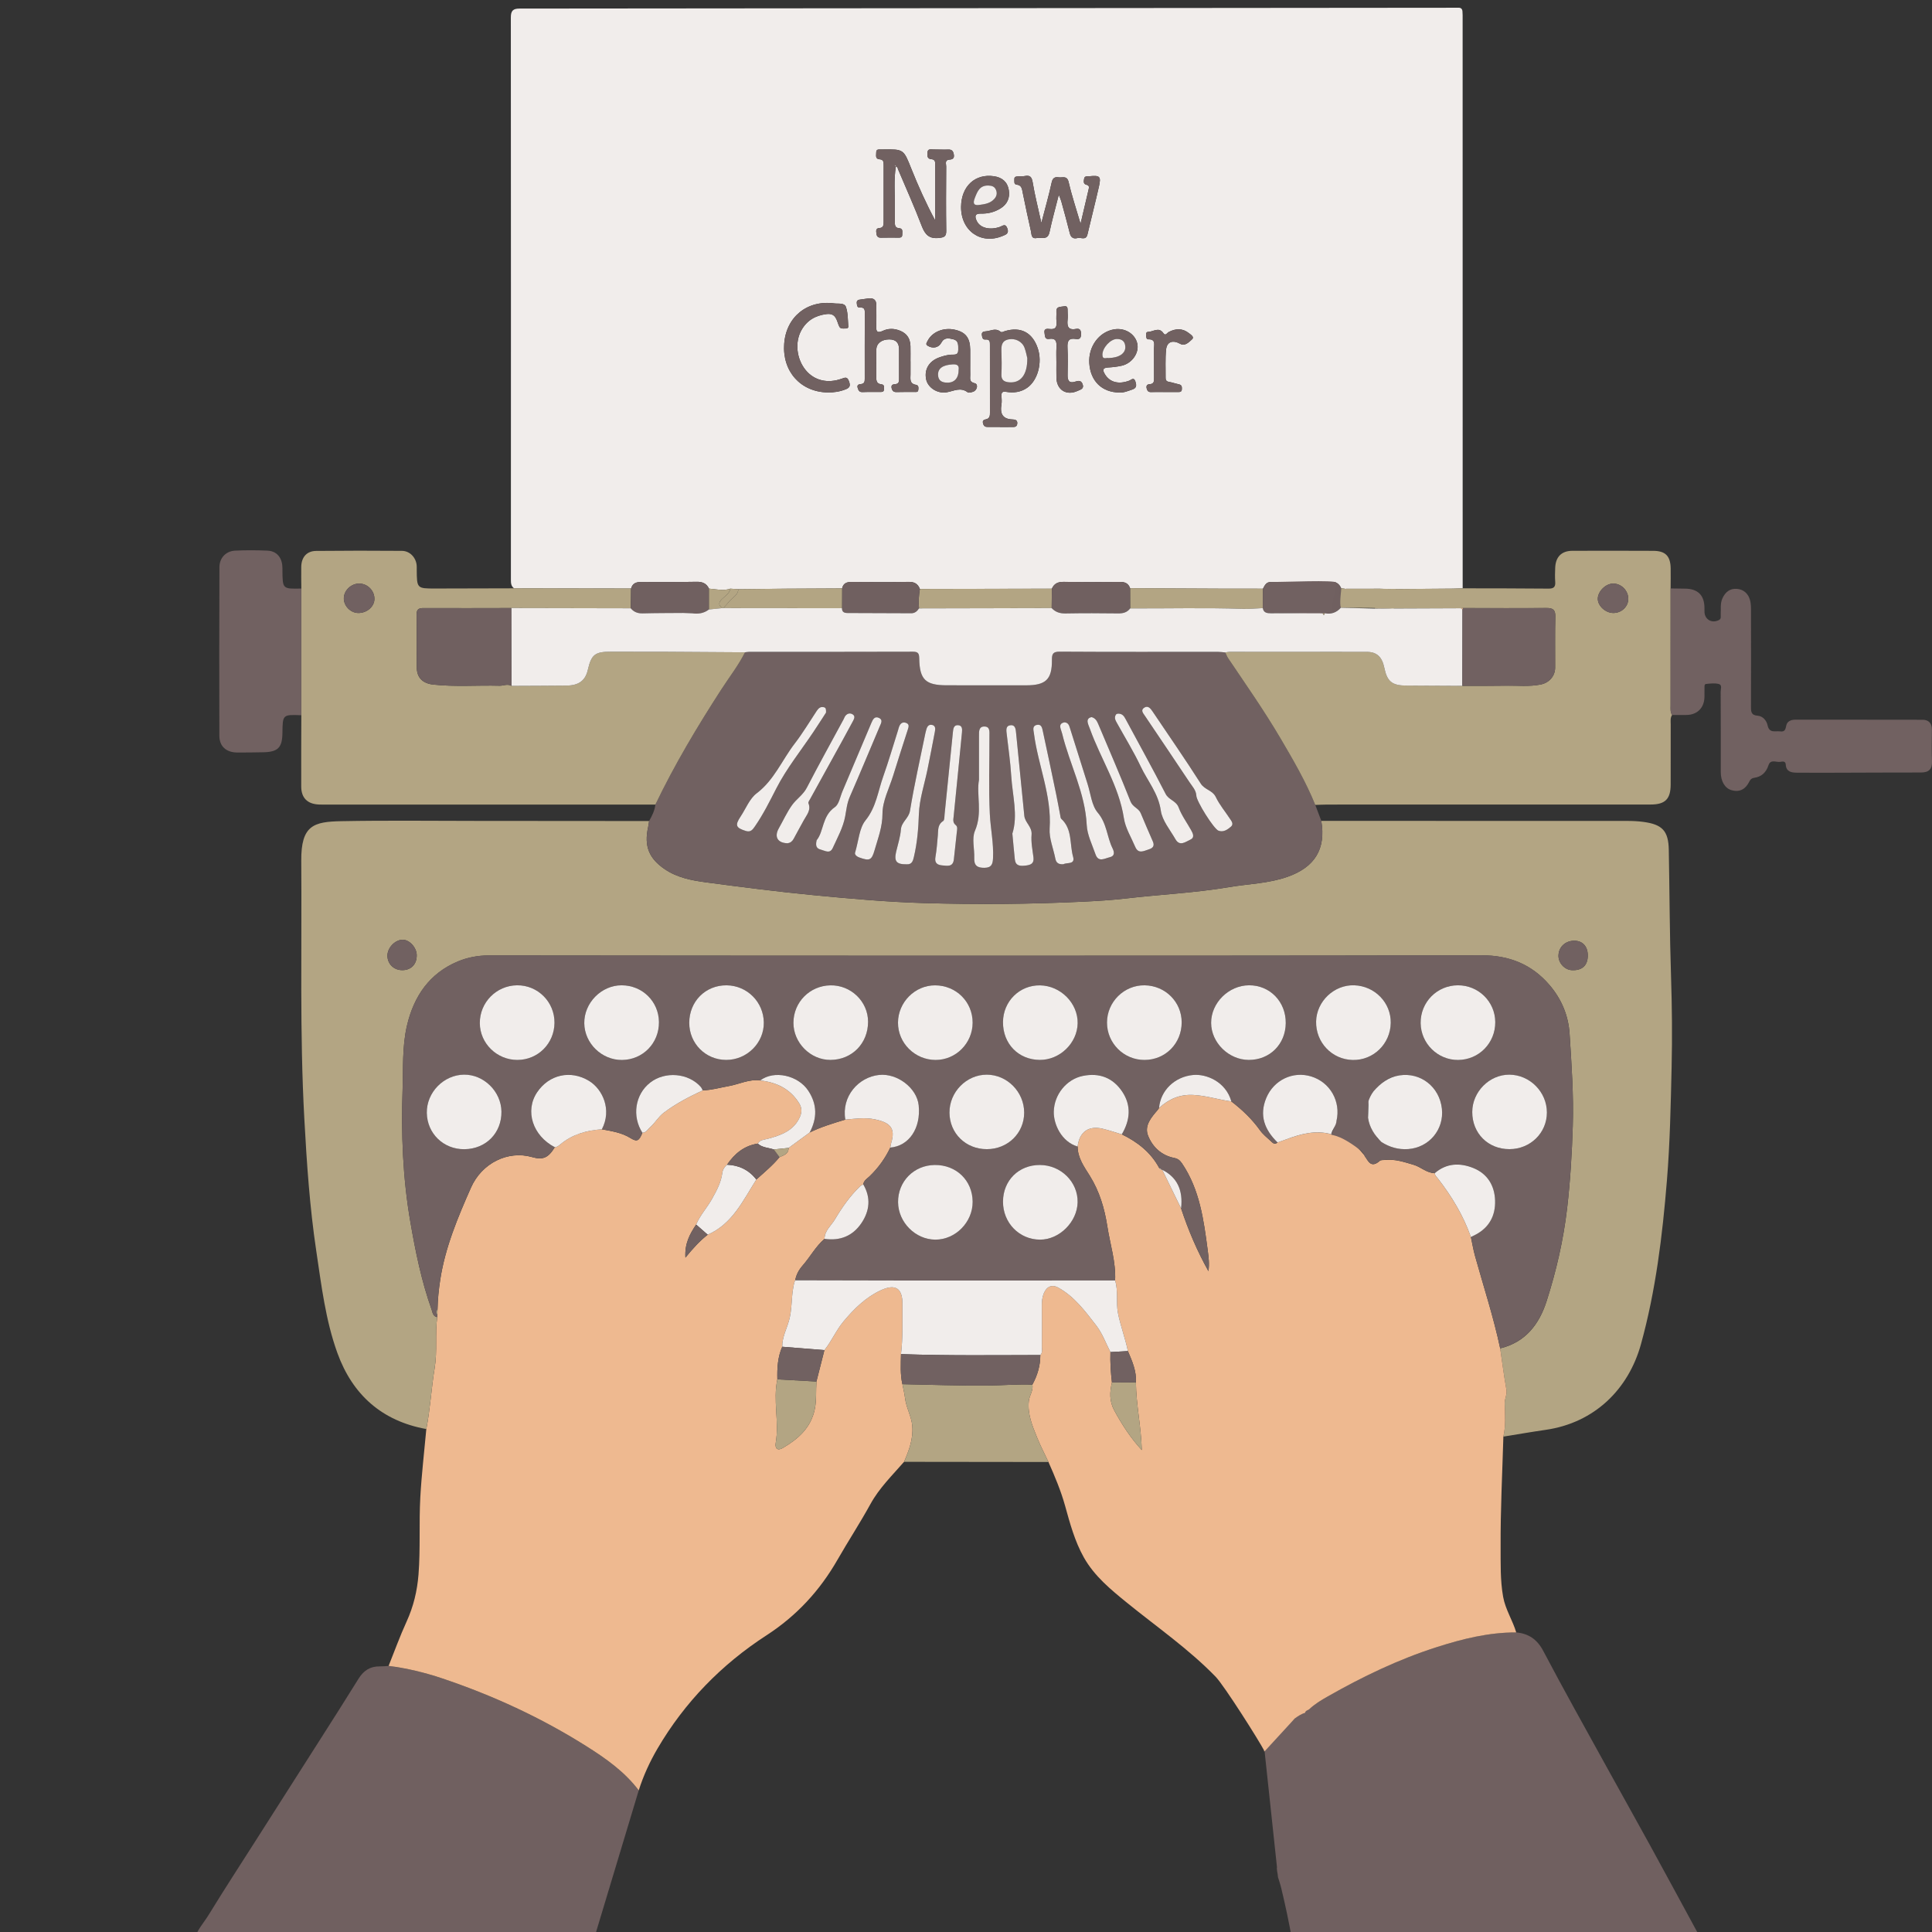 <?xml version="1.0" encoding="utf-8"?>
<!-- Generator: Adobe Illustrator 17.0.0, SVG Export Plug-In . SVG Version: 6.00 Build 0)  -->
<!DOCTYPE svg PUBLIC "-//W3C//DTD SVG 1.1//EN" "http://www.w3.org/Graphics/SVG/1.1/DTD/svg11.dtd">
<svg version="1.1" id="Layer_1" xmlns="http://www.w3.org/2000/svg" xmlns:xlink="http://www.w3.org/1999/xlink" x="0px" y="0px"
	 width="250px" height="250px" viewBox="12.917 17.751 250 250" enable-background="new 12.917 17.751 250 250"
	 xml:space="preserve">
<rect x="12.917" y="17.751" width="250" height="250" fill="#333333" stroke="none"/>
<path fill="#706060" d="M89.747,268.753c-17.233,0-34.466,0-51.699,0c0.336-1.243,1.23-2.171,1.877-3.229
	c1.999-3.27,4.095-6.481,6.154-9.714c2.791-4.379,5.586-8.756,8.373-13.137c1.629-2.56,3.263-5.116,4.859-7.695
	c0.645-1.042,1.5-1.616,2.74-1.596c0.383,0.006,0.765-0.039,1.148-0.061c2.361,0.296,4.673,0.856,6.915,1.608
	c6.539,2.192,12.77,5.063,18.616,8.742c2.546,1.602,4.996,3.318,6.838,5.757"/>
<path fill="#706060" d="M226.428,256.523c-1.862-3.398-3.764-6.772-5.634-10.166c-2.745-4.984-5.532-9.947-8.183-14.981
	c-0.796-1.511-1.894-2.235-3.497-2.394c-3.562-0.007-6.923,0.823-10.322,1.913c-4.957,1.59-9.57,3.814-14.06,6.367
	c-0.842,0.479-1.689,0.982-2.402,1.661c-1.178,0.065-6.746,5.82-5.775,5.449l1.608,15.048c-0.057-0.051-0.004,0.247,0.014,0.474
	c0.056,0.25,0.093,0.504,0.11,0.76c0.142,0.48,0.285,0.854,0.43,1.456c0.567,2.352,0.96,4.257,1.398,6.641h52.96
	C230.861,264.676,228.659,260.592,226.428,256.523z"/>
<path fill="#F1EDEB" d="M201.593,18.753c0.367-0.024,0.532,0.14,0.564,0.454c0.035,0.347,0.023,0.699,0.023,1.049
	c0.003,24.542,0.004,49.083,0.006,73.625c-0.415,0.013-0.83,0.035-1.246,0.039c-2.667,0.023-5.335,0.042-8.002,0.062
	c-0.487-0.017-0.974-0.032-1.461-0.049c-1.412,0.002-2.823,0.004-4.235,0.007c-0.061-0.021-0.12-0.016-0.177,0.016
	c-0.201-0.031-0.403-0.062-0.604-0.093c-0.253-0.573-0.667-0.88-1.316-0.799c-2.585,0.002-5.169,0.003-7.754,0.004
	c-0.614-0.037-0.818,0.426-1.045,0.86c-1.782-0.002-3.564,0.003-5.345-0.005c-3.95-0.017-7.901-0.038-11.851-0.058
	c-0.215-0.614-0.651-0.82-1.292-0.814c-2.444,0.023-4.889,0.029-7.333-0.005c-0.722-0.011-1.21,0.227-1.497,0.882
	c-5.693,0.012-11.386,0.025-17.079,0.038c-0.251-0.662-0.7-0.929-1.435-0.918c-2.463,0.038-4.928,0.024-7.391,0.006
	c-0.633-0.004-1.089,0.165-1.238,0.836c-2.413,0.012-4.827,0.019-7.24,0.038c-2.061,0.016-4.123,0.045-6.184,0.067
	c-0.347-0.024-0.694-0.046-1.041-0.069c-0.92,0.323-1.84,0.059-2.759-0.005c-0.322-0.679-0.854-0.899-1.602-0.886
	c-2.405,0.041-4.812,0.032-7.217,0.025c-0.632-0.002-1.088,0.195-1.264,0.844c-5.044-0.007-10.088-0.015-15.132-0.022
	c-0.397-0.271-0.42-0.666-0.42-1.105c0.007-24.253,0.01-48.507-0.008-72.76c-0.001-0.865,0.272-1.163,1.147-1.157 M128.833,39.266
	c0.247,0.072,0.258,0.309,0.335,0.493c1.019,2.408,2.093,4.796,3.023,7.237c0.428,1.123,0.962,1.685,2.242,1.546
	c0.71-0.077,0.94-0.221,0.929-0.957c-0.042-2.764-0.023-5.527-0.006-8.291c0.002-0.329-0.226-0.836,0.412-0.884
	c0.416-0.032,0.657-0.168,0.576-0.649c-0.073-0.437-0.238-0.683-0.739-0.658c-0.628,0.031-1.258-0.018-1.888-0.012
	c-0.323,0.004-0.759-0.142-0.788,0.414c-0.02,0.386-0.056,0.805,0.511,0.847c0.333,0.025,0.489,0.19,0.488,0.539
	c-0.007,2.457-0.004,4.914-0.004,7.371c-1.174-2.189-2.174-4.402-3.072-6.654c-1.013-2.54-0.973-2.556-3.671-2.52
	c-0.07,0.001-0.14-0.004-0.21,0.001c-0.292,0.024-0.685-0.104-0.672,0.406c0.009,0.356-0.161,0.829,0.448,0.87
	c0.49,0.032,0.516,0.348,0.514,0.73c-0.007,2.446-0.002,4.891-0.002,7.336c0,0.396,0.001,0.8-0.552,0.831
	c-0.488,0.027-0.418,0.37-0.386,0.685c0.036,0.353,0.179,0.575,0.594,0.562c0.699-0.022,1.399-0.003,2.099-0.008
	c0.306-0.003,0.679,0.068,0.656-0.429c-0.015-0.324,0.136-0.756-0.412-0.795c-0.559-0.04-0.546-0.44-0.549-0.834
	c-0.006-0.63-0.018-1.259-0.006-1.889c0.032-1.77-0.154-3.546,0.146-5.307L128.833,39.266z M147.67,46.594
	c-0.429-1.947-0.848-3.569-1.12-5.215c-0.118-0.717-0.329-0.992-1.045-0.847c-0.271,0.055-0.558,0.028-0.837,0.043
	c-0.25,0.014-0.518,0.023-0.494,0.38c0.018,0.262-0.092,0.644,0.292,0.687c0.673,0.075,0.69,0.564,0.79,1.046
	c0.344,1.673,0.691,3.347,1.071,5.012c0.088,0.384,0.009,0.993,0.755,0.852c0.61-0.116,1.41,0.32,1.638-0.757
	c0.333-1.566,0.768-3.109,1.205-4.844c0.153,0.4,0.257,0.617,0.32,0.846c0.377,1.377,0.764,2.751,1.104,4.137
	c0.143,0.581,0.507,0.757,0.996,0.62c0.434-0.121,1.093,0.363,1.289-0.469c0.487-2.071,1.018-4.131,1.487-6.206
	c0.294-1.3,0.119-1.46-1.231-1.321c-0.26,0.027-0.633-0.066-0.686,0.308c-0.039,0.275-0.154,0.687,0.281,0.789
	c0.414,0.097,0.359,0.342,0.292,0.628c-0.333,1.418-0.665,2.835-1.037,4.421c-0.559-1.912-1.137-3.625-1.54-5.378
	c-0.209-0.909-0.8-0.555-1.279-0.628c-0.514-0.078-0.792,0.072-0.923,0.679C148.641,43.033,148.17,44.667,147.67,46.594z
	 M142.307,72.997c0,0.004,0,0.009,0,0.013c0.489,0,0.979,0.008,1.468-0.003c0.338-0.008,0.739,0.066,0.778-0.46
	c0.034-0.459-0.306-0.511-0.62-0.522c-1.275-0.044-1.629-0.742-1.433-1.9c0.063-0.374,0.03-0.769,0.009-1.151
	c-0.025-0.468,0.14-0.593,0.615-0.515c0.954,0.157,1.871,0.048,2.702-0.525c1.373-0.947,2.005-3.261,1.375-5.123
	c-0.69-2.038-2.198-2.827-4.249-2.215c-0.197,0.059-0.398,0.225-0.589,0.068c-0.63-0.518-1.266-0.075-1.898-0.038
	c-0.297,0.018-0.557,0.093-0.492,0.496c0.046,0.289,0.082,0.598,0.465,0.563c0.599-0.055,0.576,0.322,0.575,0.729
	c-0.004,2.902-0.005,5.803,0.004,8.705c0.002,0.41-0.01,0.778-0.505,0.885c-0.312,0.067-0.498,0.166-0.382,0.566
	c0.101,0.345,0.292,0.433,0.604,0.429C141.258,72.992,141.783,72.997,142.307,72.997z M130.738,64.512c-0.002,0-0.004,0-0.006,0
	c0-0.665,0.015-1.329-0.003-1.994c-0.03-1.106-0.617-1.789-1.694-2.093c-0.642-0.181-1.275-0.144-1.844,0.124
	c-0.827,0.388-0.925,0.04-0.891-0.676c0.041-0.872,0.006-1.749,0.014-2.623c0.006-0.674-0.335-0.955-0.983-0.889
	c-0.347,0.036-0.69,0.109-1.037,0.144c-0.31,0.032-0.553,0.098-0.51,0.491c0.031,0.289,0.05,0.592,0.449,0.559
	c0.471-0.039,0.591,0.181,0.589,0.617c-0.013,2.868-0.009,5.736-0.008,8.604c0,0.335-0.031,0.623-0.468,0.671
	c-0.269,0.03-0.58,0.065-0.443,0.509c0.103,0.334,0.222,0.55,0.633,0.533c0.733-0.03,1.468-0.006,2.203-0.016
	c0.233-0.004,0.532,0.049,0.562-0.304c0.023-0.269,0.081-0.641-0.297-0.681c-0.78-0.083-0.695-0.621-0.693-1.148
	c0.005-1.119-0.014-2.238,0.003-3.357c0.011-0.792,0.68-1.308,1.657-1.313c0.861-0.004,1.287,0.424,1.283,1.291
	c-0.006,1.259-0.008,2.518,0.003,3.778c0.003,0.381-0.018,0.694-0.515,0.722c-0.296,0.018-0.549,0.112-0.447,0.525
	c0.09,0.36,0.264,0.515,0.652,0.5c0.766-0.028,1.535-0.005,2.302-0.015c0.19-0.003,0.445,0.066,0.49-0.237
	c0.041-0.282,0.068-0.627-0.286-0.685c-0.874-0.144-0.722-0.778-0.717-1.358C130.741,65.632,130.738,65.072,130.738,64.512z
	 M119.996,68.534c0.814,0.019,1.599-0.107,2.361-0.408c0.533-0.211,0.627-0.472,0.418-1.038c-0.22-0.595-0.461-0.508-0.927-0.339
	c-1.842,0.666-3.554,0.245-4.666-1.094c-1.201-1.446-1.443-3.639-0.547-5.205c0.708-1.238,1.788-1.874,3.216-2.056
	c1.293-0.165,1.311,0.851,1.656,1.586c0.158,0.337,0.444,0.28,0.719,0.278c0.208-0.002,0.482,0.011,0.46-0.28
	c-0.062-0.835-0.039-1.709-0.296-2.486c-0.195-0.591-0.984-0.412-1.511-0.482c-3.503-0.471-6.232,1.743-6.488,5.224
	C114.13,65.793,116.503,68.461,119.996,68.534z M138.463,64.674c0-0.56,0.006-1.118-0.001-1.678
	c-0.019-1.544-0.605-2.284-2.043-2.59c-1.453-0.31-2.928,0.323-3.49,1.496c-0.101,0.211-0.292,0.395,0.051,0.603
	c0.644,0.391,1.405,0.244,1.75-0.417c0.372-0.71,0.97-0.577,1.546-0.431c0.734,0.187,0.623,0.795,0.637,1.361
	c0.018,0.745-0.5,0.6-0.933,0.629c-0.526,0.035-1.025,0.175-1.523,0.355c-1.31,0.473-1.962,1.534-1.7,2.832
	c0.213,1.053,1.435,1.891,2.669,1.678c0.914-0.158,1.78-0.7,2.703,0.001c0.14,0.106,0.483,0.004,0.709-0.073
	c0.542-0.185,0.694-0.987,0.21-1.097c-0.768-0.176-0.568-0.651-0.582-1.095C138.453,65.723,138.465,65.198,138.463,64.674z
	 M157.765,68.543c0.538,0.043,1.123-0.198,1.716-0.405c0.548-0.192,0.502-0.581,0.357-1.022c-0.203-0.618-0.539-0.202-0.812-0.102
	c-1.377,0.507-2.512,0.202-3.136-0.841c-0.306-0.511-0.327-0.829,0.408-0.869c0.59-0.032,1.187-0.102,1.763-0.23
	c1.348-0.303,2.287-1.664,2.022-2.863c-0.278-1.259-1.598-2.073-2.99-1.844c-1.957,0.321-3.357,2.224-3.222,4.377
	C154.015,67.046,155.484,68.52,157.765,68.543z M137.28,44.505c-0.034,3.112,2.575,4.952,5.38,3.777
	c0.388-0.163,0.858-0.292,0.609-0.974c-0.257-0.707-0.623-0.317-0.965-0.199c-1.292,0.447-2.533,0.151-2.978-0.728
	c-0.293-0.579-0.314-1.014,0.528-0.991c0.895,0.024,1.731-0.185,2.499-0.651c0.913-0.553,1.273-1.391,1.1-2.407
	c-0.178-1.045-0.86-1.621-1.918-1.777C139.098,40.196,137.31,41.848,137.28,44.505z M149.612,64.527c0.002,0,0.004,0,0.004,0
	c0,0.701-0.013,1.401,0.003,2.101c0.035,1.585,1.299,2.372,2.755,1.699c0.342-0.158,0.872-0.257,0.629-0.878
	c-0.193-0.491-0.532-0.453-0.94-0.316c-0.765,0.256-1.011-0.109-0.998-0.834c0.02-1.188,0.046-2.379-0.013-3.566
	c-0.042-0.827,0.148-1.281,1.08-1.12c0.483,0.084,0.681-0.124,0.677-0.64c-0.004-0.494-0.159-0.757-0.66-0.661
	c-1.042,0.198-1.172-0.376-1.083-1.196c0.037-0.346,0.018-0.701,0.002-1.05c-0.016-0.33,0.073-0.799-0.501-0.672
	c-0.39,0.087-0.986-0.04-0.952,0.685c0.02,0.419-0.034,0.844,0.011,1.26c0.074,0.683-0.088,1.081-0.884,0.983
	c-0.34-0.042-0.769-0.07-0.663,0.504c0.065,0.351-0.002,0.867,0.595,0.78c0.977-0.142,0.983,0.448,0.947,1.139
	C149.588,63.339,149.612,63.935,149.612,64.527z M163.546,68.48c0.594,0,1.188,0.001,1.782-0.001
	c0.249-0.001,0.503,0.006,0.52-0.349c0.015-0.293,0.013-0.561-0.36-0.644c-0.34-0.075-0.673-0.178-1.011-0.262
	c-0.326-0.081-0.736-0.045-0.73-0.56c0.013-1.222-0.06-2.453,0.06-3.664c0.104-1.055,0.877-1.284,1.825-0.762
	c0.633,0.348,1.131-0.224,1.525-0.567c0.36-0.313-0.146-0.611-0.386-0.803c-0.832-0.664-1.723-0.633-2.639-0.146
	c-0.199,0.106-0.402,0.537-0.659,0.158c-0.602-0.884-1.32-0.191-1.981-0.186c-0.279,0.003-0.285,0.254-0.269,0.471
	c0.016,0.211,0.039,0.498,0.282,0.493c1-0.024,0.734,0.693,0.74,1.228c0.014,1.257-0.005,2.516,0.008,3.773
	c0.004,0.416-0.002,0.771-0.553,0.802c-0.336,0.018-0.496,0.187-0.399,0.561c0.081,0.315,0.219,0.477,0.57,0.463
	C162.427,68.466,162.987,68.483,163.546,68.48z"/>
<path fill="#EEB990" d="M95.57,249.426c-1.842-2.439-4.292-4.155-6.838-5.757c-5.847-3.679-12.078-6.55-18.616-8.742
	c-2.243-0.752-4.554-1.313-6.915-1.608c0.767-1.909,1.466-3.849,2.321-5.718c0.899-1.963,1.385-3.991,1.551-6.135
	c0.257-3.317,0.049-6.642,0.231-9.954c0.162-2.953,0.512-5.896,0.778-8.843c0.513-2.621,0.649-5.293,1.084-7.923
	c0.36-2.179,0.025-4.378,0.326-6.552c0.01-0.106,0.019-0.213,0.029-0.32c0.004-0.23,0.009-0.46,0.013-0.69
	c0.025-1.294,0.155-2.575,0.354-3.858c0.648-4.194,2.277-8.056,3.973-11.893c1.408-3.183,4.79-4.849,7.908-3.954
	c1.406,0.404,2.102,0.102,2.943-1.279c0.299-0.014,0.51-0.201,0.723-0.377c1.554-1.291,3.388-1.806,5.36-1.941
	c1.266,0.241,2.543,0.42,3.679,1.121c0.877,0.541,1.13,0.409,1.573-0.674c0.49-0.011,0.684-0.44,0.988-0.708
	c0.651-0.572,1.066-1.35,1.78-1.89c1.56-1.18,3.278-2.061,5.034-2.884c1.149-0.039,2.251-0.357,3.373-0.557
	c1.357-0.241,2.635-0.927,4.07-0.729c2.105,0.243,3.863,1.074,5.025,2.935c0.362,0.58,0.391,1.148,0.109,1.782
	c-0.797,1.803-2.436,2.356-4.128,2.826c-0.487,0.135-1.03,0.11-1.327,0.63c-1.769,0.266-3.004,1.308-3.979,2.73
	c-0.329,0.281-0.557,0.644-0.609,1.061c-0.158,1.241-0.735,2.292-1.332,3.364c-0.635,1.141-1.547,2.105-2.052,3.32
	c-0.804,1.201-1.504,2.435-1.389,4.276c1.006-1.229,1.868-2.177,2.884-2.965c3.21-1.401,4.571-4.432,6.295-7.142
	c1.032-0.931,2.109-1.813,2.996-2.894c0.552-0.241,1.179-0.406,1.176-1.194c0.91-0.665,1.82-1.332,2.73-1.997
	c1.475-0.727,3.045-1.194,4.613-1.666c1.271-0.109,2.523-0.304,3.816-0.035c2.028,0.422,2.686,1.164,2.12,3.041
	c-0.06,0.198-0.08,0.408-0.118,0.612c-0.665,1.402-1.559,2.636-2.678,3.714c-0.318,0.306-0.753,0.538-0.821,1.046
	c-0.144,0.086-0.309,0.148-0.426,0.262c-1.298,1.261-2.33,2.734-3.246,4.277c-0.482,0.812-1.333,1.443-1.339,2.511
	c-1.142,0.98-1.843,2.321-2.82,3.437c-0.488,0.557-0.847,1.186-0.973,1.928c-0.147,0.28-0.187,0.583-0.246,0.892
	c-0.268,1.426-0.158,2.888-0.558,4.314c-0.314,1.119-0.897,2.183-0.875,3.391c-0.595,1.349-0.669,2.774-0.633,4.217
	c-0.587,2.729,0.266,5.493-0.211,8.228c-0.123,0.705,0.222,1.059,0.905,0.659c1.998-1.169,3.659-2.613,4.153-5.055
	c0.24-1.185,0.126-2.369,0.21-3.55c0.344-1.356,0.689-2.71,1.033-4.066c0.936-1.165,1.514-2.566,2.479-3.719
	c1.356-1.62,2.836-3.085,4.767-4c1.912-0.905,2.867-0.308,2.847,1.756c-0.021,2.162,0.077,4.327-0.186,6.482
	c-0.018,1.3-0.116,2.605,0.184,3.891c0.117,0.609,0.27,1.215,0.345,1.828c0.152,1.245,0.837,2.336,0.935,3.61
	c0.129,1.67-0.431,3.138-1.067,4.609c-1.531,1.757-3.205,3.383-4.35,5.468c-1.341,2.44-2.87,4.777-4.256,7.194
	c-2.292,3.998-5.281,7.253-9.197,9.79c-5.809,3.764-10.578,8.646-14.095,14.645C97.009,245.707,96.169,247.524,95.57,249.426z"/>
<path fill="#B3A583" d="M69.492,188.194c-0.3,2.173,0.035,4.374-0.325,6.552c-0.434,2.63-0.571,5.302-1.084,7.923
	c-5.75-1.035-9.553-4.45-11.504-9.831c-1.539-4.247-2.069-8.751-2.736-13.203c-0.85-5.672-1.233-11.383-1.546-17.107
	c-0.609-11.123-0.31-22.253-0.397-33.379c-0.036-4.635,1.618-5.07,5.208-5.139c5.775-0.11,11.553-0.038,17.329-0.035
	c7.491,0.003,14.982,0.011,22.474,0.017c-0.043,0.275-0.072,0.553-0.132,0.824c-0.537,2.426,0.12,4.023,2.149,5.404
	c1.616,1.1,3.473,1.456,5.329,1.704c4.624,0.616,9.255,1.213,13.898,1.657c4.753,0.454,9.52,0.888,14.29,1.026
	c6.85,0.2,13.709,0.152,20.56-0.176c1.88-0.09,3.763-0.202,5.631-0.42c4.428-0.517,8.894-0.716,13.291-1.461
	c2.535-0.43,5.13-0.468,7.602-1.342c3.513-1.241,4.981-3.578,4.363-7.236c13.198,0.002,26.395,0.004,39.593,0.007
	c0.699,0,1.392,0.032,2.091,0.126c2.435,0.327,3.236,1.152,3.282,3.606c0.104,5.457,0.11,10.918,0.29,16.373
	c0.129,3.92,0.166,7.839,0.076,11.756c-0.113,4.892-0.211,9.795-0.608,14.67c-0.581,7.135-1.445,14.256-3.358,21.175
	c-1.621,5.861-6.032,10.18-12.33,11.088c-1.83,0.264-3.652,0.582-5.477,0.877c0.331-1.412,0.222-2.85,0.173-4.271
	c-0.022-0.634,0.335-1.161,0.219-1.812c-0.317-1.769-0.542-3.553-0.804-5.332c3.27-0.791,5.05-3.117,6.009-6.111
	c1.257-3.92,2.177-7.918,2.657-12.034c0.412-3.543,0.621-7.089,0.731-10.641c0.123-3.983-0.159-7.967-0.415-11.94
	c-0.151-2.347-1.047-4.482-2.595-6.289c-2.305-2.692-5.237-3.854-8.789-3.847c-23.813,0.051-47.626,0.052-71.439,0.053
	c-19.017,0.001-38.032-0.021-57.049-0.037c-1.384-0.001-2.755,0.263-3.988,0.779c-3.667,1.536-5.684,4.488-6.574,8.274
	c-0.645,2.745-0.481,5.564-0.576,8.344c-0.195,5.693,0.027,11.38,0.996,17.018c0.662,3.853,1.435,7.675,2.747,11.368
	C68.894,187.558,68.918,188.089,69.492,188.194z M66.842,141.345c-0.013-1.011-0.982-2.038-1.88-1.992
	c-0.986,0.05-1.932,1.086-1.912,2.094c0.021,1.072,0.857,1.859,1.957,1.842C66.136,143.273,66.857,142.508,66.842,141.345z
	 M216.328,143.292c1.283,0.057,2.009-0.581,2.047-1.801c0.038-1.182-0.581-1.948-1.62-2.004c-1.192-0.064-2.116,0.729-2.171,1.863
	C214.537,142.333,215.358,143.249,216.328,143.292z"/>
<path fill="#EEB990" d="M176.555,244.373c-0.733-1.419-5.243-8.528-6.334-9.652c-3.483-3.59-7.599-6.427-11.462-9.567
	c-2.109-1.714-4.227-3.447-5.592-5.873c-1.175-2.088-1.792-4.391-2.427-6.676c-0.546-1.962-1.331-3.821-2.154-5.673
	c-0.497-1.059-1.04-2.098-1.477-3.18c-0.608-1.507-1.245-3.01-1.062-4.716c0.078-0.731,0.607-1.348,0.461-2.116
	c0.654-1.192,1.03-2.457,1.025-3.825c0.316-0.317,0.2-0.726,0.202-1.093c0.014-1.778,0.007-3.555-0.002-5.333
	c-0.003-0.527,0.043-1.04,0.243-1.535c0.367-0.907,1.047-1.223,1.886-0.76c2.092,1.156,3.472,3.043,4.897,4.88
	c0.813,1.048,1.246,2.297,1.849,3.455c-0.047,1.318,0.045,2.63,0.195,3.938c-0.305,1.243-0.341,2.434,0.309,3.629
	c0.993,1.825,2.11,3.55,3.551,5.116c-0.069-2.956-0.729-5.834-0.76-8.763c0.092-1.461-0.482-2.751-1.037-4.046
	c-0.334-1.658-0.951-3.24-1.281-4.906c-0.279-1.409,0.062-2.849-0.373-4.229c0.116-2.397-0.644-4.666-1.004-6.994
	c-0.361-2.324-1.007-4.515-2.265-6.543c-0.719-1.158-1.582-2.316-1.581-3.799c0.224-1.884,1.398-2.737,3.234-2.304
	c0.837,0.198,1.654,0.482,2.48,0.728c2.036,0.985,3.753,2.325,4.845,4.358c0.074,0.18,0.236,0.213,0.4,0.242l-0.013-0.018
	c0.814,1.666,1.628,3.334,2.442,5c0.929,2.813,2.084,5.527,3.537,8.121c0.14-0.938,0.025-1.82-0.094-2.717
	c-0.518-3.915-1.024-7.816-3.316-11.215c-0.293-0.435-0.567-0.626-1.034-0.72c-1.642-0.329-2.774-1.413-3.359-2.856
	c-0.532-1.314,0.403-2.381,1.236-3.35c0.067-0.079,0.12-0.172,0.18-0.257c1.256-1.149,2.671-1.778,4.437-1.685
	c1.683,0.088,3.271,0.617,4.919,0.839c1.399,1.078,2.667,2.278,3.702,3.728c0.377,0.527,0.905,0.95,1.389,1.393
	c0.238,0.218,0.5,0.547,0.878,0.182c0.392-0.137,0.787-0.264,1.176-0.41c1.872-0.702,3.767-1.201,5.78-0.649
	c0.129,0.001,0.257,0.002,0.385,0.003c0.557,0.201,1.114,0.402,1.671,0.603c0.867,0.565,1.553,1.321,2.22,2.097
	c0.48,0.746,0.845,1.766,2.003,0.743c0.151-0.134,0.464-0.095,0.703-0.12c1.277-0.133,2.449,0.271,3.653,0.622
	c0.962,0.281,1.705,1.073,2.755,1.092c0.024,0.303,0.247,0.484,0.417,0.702c1.793,2.309,3.285,4.788,4.263,7.557
	c0.175,0.815,0.309,1.642,0.532,2.444c1.108,3.983,2.402,7.916,3.257,11.968c0.262,1.778,0.487,3.563,0.804,5.332
	c0.116,0.651-0.242,1.178-0.219,1.812c0.049,1.421,0.158,2.86-0.173,4.271c-0.136,4.751-0.384,9.503-0.356,14.254
	c0.012,2.15-0.06,4.329,0.325,6.479c0.295,1.644,1.23,3.034,1.695,4.605c-3.562-0.007-6.923,0.823-10.322,1.913
	c-4.957,1.59-9.57,3.814-14.06,6.367c-0.842,0.479-1.689,0.982-2.401,1.661c-0.205,0.13-0.486,0.173-0.551,0.468
	c-0.51,0.137-0.912,0.432-1.341,0.745"/>
<path fill="#716161" d="M183.893,123.968c0.619,3.658-0.849,5.996-4.363,7.236c-2.472,0.873-5.067,0.912-7.602,1.342
	c-4.398,0.745-8.863,0.946-13.291,1.461c-1.868,0.218-3.751,0.33-5.631,0.42c-6.85,0.328-13.71,0.376-20.56,0.176
	c-4.77-0.138-9.537-0.572-14.29-1.026c-4.644-0.444-9.274-1.04-13.898-1.657c-1.857-0.248-3.714-0.604-5.329-1.704
	c-2.028-1.381-2.685-2.979-2.149-5.404c0.06-0.271,0.088-0.549,0.132-0.824c0.379-0.667,0.722-1.348,0.813-2.126
	c2.475-5.164,5.409-10.066,8.512-14.87c1.038-1.607,2.225-3.117,3.088-4.836c0.173-0.021,0.347-0.06,0.521-0.06
	c7.072-0.004,14.144,0.006,21.216-0.018c0.691-0.003,0.793,0.27,0.804,0.866c0.05,2.739,0.802,3.472,3.537,3.481
	c3.431,0.011,6.863,0.004,10.293,0.004c2.555,0,3.36-0.764,3.342-3.278c-0.005-0.764,0.111-1.084,1.013-1.078
	c6.827,0.044,13.654,0.02,20.482,0.023c0.312,0,0.623,0.052,0.936,0.08c0.12,0.249,0.211,0.516,0.364,0.743
	c2.316,3.428,4.688,6.819,6.788,10.39c1.643,2.792,3.272,5.588,4.491,8.6C183.371,122.594,183.632,123.281,183.893,123.968z
	 M139.597,118.672c-0.357,1.912,0.484,4.26-0.523,6.583c-0.433,0.999-0.047,2.341-0.093,3.525c-0.038,0.968,0.386,1.278,1.321,1.267
	c0.927-0.011,1.074-0.483,1.111-1.257c0.09-1.911-0.317-3.779-0.412-5.663c-0.172-3.381-0.041-6.778-0.053-10.167
	c-0.002-0.502,0.102-1.193-0.657-1.196c-0.728-0.004-0.695,0.643-0.695,1.175C139.596,114.719,139.597,116.502,139.597,118.672z
	 M137.394,112.548c0.039-0.428,0.069-0.926-0.507-0.959c-0.56-0.032-0.618,0.456-0.662,0.886c-0.358,3.543-0.713,7.086-1.075,10.628
	c-0.032,0.307-0.008,0.773-0.187,0.887c-0.736,0.468-0.63,1.17-0.689,1.854c-0.081,0.939-0.15,1.884-0.312,2.81
	c-0.135,0.774,0.238,1.022,0.889,1.08c0.659,0.059,1.388,0.229,1.496-0.785c0.124-1.18,0.258-2.358,0.385-3.538
	c0.033-0.311,0.135-0.676-0.14-0.892c-0.414-0.327-0.315-0.706-0.272-1.129C136.688,119.778,137.039,116.163,137.394,112.548z
	 M143.917,125.62c0.117,1.239,0.206,2.283,0.319,3.323c0.095,0.876,0.692,0.891,1.385,0.813c0.68-0.076,1.132-0.259,1.025-1.085
	c-0.126-0.968-0.324-1.954-0.242-2.912c0.088-1.032-0.853-1.55-0.94-2.45c-0.345-3.542-0.706-7.081-1.055-10.623
	c-0.049-0.495-0.067-1.134-0.69-1.092c-0.729,0.05-0.581,0.704-0.52,1.233c0.204,1.767,0.461,3.531,0.571,5.304
	C143.926,120.689,144.672,123.236,143.917,125.62z M114.844,126.868c0.341-0.052,0.595-0.24,0.775-0.582
	c0.42-0.803,0.874-1.588,1.302-2.386c0.368-0.686,0.975-1.299,0.606-2.208c-0.055-0.135,0.13-0.383,0.229-0.564
	c1.381-2.508,2.768-5.013,4.15-7.52c0.472-0.856,0.938-1.715,1.399-2.576c0.152-0.285,0.299-0.617-0.051-0.839
	c-0.33-0.209-0.683-0.13-0.938,0.18c-0.108,0.131-0.159,0.307-0.242,0.46c-1.592,2.947-3.219,5.877-4.757,8.851
	c-0.478,0.926-1.342,1.453-1.907,2.243c-0.667,0.931-1.144,1.997-1.713,3.001C113.071,126.034,113.534,126.845,114.844,126.868z
	 M167.721,120.676c-0.028,0.701,2.268,4.354,2.875,4.57c0.647,0.231,1.168-0.15,1.6-0.518c0.426-0.363,0.046-0.768-0.179-1.11
	c-0.594-0.906-1.308-1.752-1.769-2.72c-0.426-0.896-1.436-0.938-1.949-1.743c-2.024-3.174-4.171-6.268-6.273-9.391
	c-0.247-0.367-0.567-0.733-1.025-0.453c-0.528,0.323-0.171,0.715,0.063,1.062c1.929,2.865,3.864,5.725,5.778,8.6
	C167.194,119.503,167.67,119.988,167.721,120.676z M154.178,110.547c-0.369,0.054-0.579,0.279-0.522,0.642
	c0.047,0.305,0.195,0.594,0.301,0.888c1.391,3.878,3.75,7.374,4.394,11.56c0.195,1.274,0.946,2.466,1.46,3.687
	c0.414,0.982,1.127,0.531,1.772,0.334c0.518-0.158,0.764-0.452,0.513-1.022c-0.534-1.214-1.055-2.433-1.567-3.657
	c-0.271-0.648-1.032-0.784-1.32-1.515c-1.329-3.374-2.78-6.701-4.188-10.043C154.853,111.024,154.638,110.671,154.178,110.547z
	 M150.676,111.221c-0.368,0.06-0.643,0.233-0.548,0.688c0.057,0.272,0.173,0.532,0.24,0.802c0.967,3.95,2.966,7.608,3.171,11.789
	c0.063,1.281,0.705,2.543,1.135,3.795c0.374,1.09,1.186,0.534,1.839,0.385c0.707-0.161,0.593-0.695,0.366-1.158
	c-0.729-1.487-0.722-3.21-1.911-4.609c-0.792-0.933-0.912-2.443-1.314-3.701c-0.774-2.425-1.539-4.852-2.295-7.282
	C151.248,111.571,151.131,111.265,150.676,111.221z M123.557,128.11c-0.041,0.191,0.129,0.447,0.577,0.606
	c1.299,0.462,1.577,0.375,1.96-0.966c0.439-1.539,1.017-2.989,1.017-4.706c0-1.637,0.868-3.276,1.375-4.908
	c0.621-1.996,1.257-3.989,1.903-5.977c0.118-0.363,0.227-0.703-0.23-0.869c-0.448-0.162-0.735,0.073-0.893,0.484
	c-0.063,0.163-0.097,0.336-0.151,0.503c-0.632,1.991-1.214,4-1.913,5.967c-0.679,1.91-0.901,3.947-2.288,5.665
	C124.101,124.914,124.035,126.52,123.557,128.11z M130.228,129.589c0.723,0.05,0.835-0.475,0.958-1.004
	c0.421-1.804,0.572-3.616,0.634-5.481c0.066-1.959,0.733-3.896,1.126-5.845c0.324-1.606,0.639-3.215,0.942-4.825
	c0.064-0.342,0.11-0.763-0.332-0.876c-0.475-0.122-0.685,0.224-0.787,0.637c-0.034,0.136-0.076,0.27-0.104,0.406
	c-0.682,3.346-1.444,6.68-1.993,10.047c-0.163,1-1.102,1.44-1.179,2.435c-0.074,0.963-0.39,1.91-0.613,2.86
	C128.585,129.204,128.908,129.605,130.228,129.589z M150.545,129.578c0.383-0.257,1.529,0.093,1.23-0.957
	c-0.467-1.643-0.067-3.572-1.527-4.91c-0.109-0.1-0.112-0.325-0.145-0.496c-0.174-0.889-0.33-1.782-0.515-2.669
	c-0.568-2.731-1.137-5.461-1.73-8.187c-0.083-0.384-0.165-0.927-0.754-0.81c-0.657,0.13-0.451,0.68-0.397,1.107
	c0.53,4.123,2.317,8.024,2.032,12.31c-0.084,1.271,0.487,2.584,0.736,3.882C149.581,129.392,149.877,129.633,150.545,129.578z
	 M118.595,126.463c-0.204,0.828,0.046,1.102,0.525,1.224c0.547,0.139,1.19,0.595,1.553-0.201c0.607-1.331,1.343-2.66,1.607-4.069
	c0.161-0.864,0.233-1.711,0.598-2.546c1.327-3.032,2.588-6.092,3.884-9.137c0.169-0.397,0.432-0.833-0.097-1.084
	c-0.558-0.264-0.793,0.175-0.984,0.628c-1.244,2.96-2.494,5.917-3.75,8.871c-0.3,0.707-0.444,1.675-0.986,2.046
	C119.278,123.334,119.521,125.365,118.595,126.463z M157.752,110.103c-0.184-0.019-0.371-0.004-0.467,0.165
	c-0.222,0.398-0.009,0.732,0.18,1.073c1.031,1.858,2.148,3.675,3.056,5.592c0.891,1.88,2.286,3.484,2.602,5.71
	c0.184,1.297,1.201,2.488,1.891,3.698c0.558,0.977,1.299,0.345,1.906,0.074c0.629-0.28,0.367-0.809,0.12-1.251
	c-0.542-0.971-1.222-1.89-1.605-2.919c-0.33-0.887-1.282-0.969-1.689-1.764c-1.665-3.251-3.442-6.447-5.171-9.666
	C158.388,110.463,158.191,110.149,157.752,110.103z M119.807,109.958c0.001-0.379,0.008-0.608-0.246-0.684
	c-0.444-0.132-0.723,0.106-0.954,0.453c-0.944,1.42-1.82,2.894-2.858,4.243c-1.642,2.135-2.653,4.72-4.919,6.433
	c-0.919,0.695-1.398,1.976-2.073,2.993c-0.766,1.152-0.631,1.477,0.68,1.883c0.638,0.197,0.898-0.21,1.173-0.609
	c1.069-1.546,1.897-3.215,2.755-4.89c1.325-2.587,3.187-4.898,4.815-7.329C118.759,111.589,119.317,110.712,119.807,109.958z"/>
<path fill="#B3A583" d="M109.325,102.158c-0.863,1.718-2.05,3.229-3.088,4.836c-3.104,4.804-6.037,9.706-8.512,14.87
	c-14.104,0-28.208,0-42.313-0.001c-0.42,0-0.841,0.013-1.26-0.009c-1.46-0.075-2.249-0.856-2.256-2.313
	c-0.015-3.08,0.007-6.159,0.014-9.239c0-5.465,0-10.93,0.001-16.395c-0.006-0.943-0.032-1.887-0.012-2.829
	c0.026-1.232,0.716-2.025,1.916-2.037c3.703-0.039,7.408-0.039,11.111-0.009c1.029,0.009,1.819,0.862,1.909,1.883
	c0.016,0.173,0.006,0.349,0.008,0.524c0.016,2.467,0.016,2.47,2.434,2.466c3.389-0.005,6.778-0.017,10.167-0.025
	c5.044,0.007,10.088,0.015,15.132,0.022c-0.012,0.854-0.025,1.708-0.037,2.561c-5.154-0.011-10.309-0.021-15.463-0.031
	c-3.778,0.005-7.555,0.023-11.332,0.003c-0.662-0.004-0.932,0.161-0.92,0.874c0.038,2.273-0.008,4.547,0.021,6.82
	c0.018,1.339,0.788,2.058,2.124,2.205c2.86,0.313,5.728,0.071,8.59,0.15c0.511,0.014,1.026-0.287,1.534,0.021
	c2.381-0.012,4.761-0.017,7.142-0.041c1.59-0.017,2.431-0.653,2.749-2.039c0.458-1.995,0.941-2.356,3.018-2.341
	c2.204,0.016,4.408-0.004,6.612,0.005C102.185,102.105,105.755,102.134,109.325,102.158z M59.281,97.074
	c1.098,0.008,2.053-0.802,2.087-1.771c0.038-1.079-0.85-2.015-1.937-2.039c-1.034-0.024-1.981,0.843-2.022,1.852
	C57.366,96.129,58.263,97.066,59.281,97.074z"/>
<path fill="#B3A583" d="M183.11,121.907c-1.218-3.012-2.849-5.806-4.491-8.6c-2.101-3.571-4.473-6.961-6.788-10.39
	c-0.152-0.226-0.244-0.494-0.364-0.743c0.172-0.028,0.343-0.079,0.516-0.079c5.941-0.003,11.883-0.008,17.825,0.005
	c1.268,0.003,1.948,0.656,2.234,2.042c0.37,1.8,1.008,2.314,2.866,2.321c2.412,0.009,4.824,0.023,7.236,0.034
	c1.887-0.005,3.775,0.013,5.661-0.022c1.497-0.028,3.001,0.15,4.491-0.153c1.076-0.218,1.849-1.082,1.856-2.172
	c0.01-2.201-0.032-4.405,0.024-6.604c0.023-0.898-0.317-1.128-1.159-1.121c-3.599,0.032-7.199,0.009-10.799,0.006
	c-0.083,0.007-0.165,0.015-0.249,0.022c-3.723,0.015-7.447,0.029-11.17,0.044c0.522-1.003,1.658-1.482,2.14-2.518
	c2.667-0.02,5.335-0.039,8.002-0.062c0.415-0.003,0.83-0.025,1.246-0.039c3.702,0.009,7.405,0.001,11.106,0.04
	c0.705,0.007,0.92-0.235,0.867-0.904c-0.047-0.59-0.022-1.187-0.001-1.78c0.052-1.426,0.82-2.206,2.227-2.21
	c3.493-0.012,6.985-0.01,10.478,0.005c1.554,0.007,2.208,0.674,2.236,2.244c0.016,0.873-0.003,1.746-0.006,2.619
	c-0.001,5.053-0.002,10.106-0.002,15.159c0,0.415-0.057,0.841,0.196,1.215c-0.261,0.377-0.181,0.81-0.182,1.223
	c-0.006,2.591,0,5.183-0.005,7.774c-0.004,1.889-0.708,2.593-2.601,2.593c-13.938,0.003-27.876,0.003-41.814,0.005
	C184.16,121.865,183.635,121.893,183.11,121.907z M221.654,97.072c1.085,0.017,1.979-0.828,1.963-1.854
	c-0.017-1.056-0.885-1.936-1.928-1.954c-0.995-0.017-2.046,1.032-2.018,2.011C219.696,96.172,220.673,97.057,221.654,97.072z"/>
<path fill="#716161" d="M229.286,110.269c-0.254-0.375-0.196-0.8-0.196-1.215c0-5.053,0.001-10.106,0.002-15.159
	c0.63,0.01,1.26,0.019,1.891,0.027c1.623,0.02,2.464,0.843,2.489,2.437c0.003,0.175,0.003,0.35,0.004,0.525
	c0.005,1.022,0.938,1.57,1.858,1.107c0.347-0.174,0.226-0.473,0.243-0.731c0.043-0.693-0.086-1.392,0.216-2.068
	c0.367-0.821,0.963-1.311,1.863-1.244c0.885,0.066,1.482,0.61,1.716,1.461c0.118,0.43,0.123,0.9,0.124,1.353
	c0.009,4.133,0.012,8.265-0.002,12.398c-0.002,0.634-0.016,1.138,0.851,1.201c0.691,0.051,1.17,0.637,1.295,1.237
	c0.226,1.081,1,0.705,1.626,0.794c0.632,0.091,0.69-0.277,0.8-0.777c0.114-0.519,0.588-0.736,1.137-0.735
	c5.498,0.003,10.997-0.008,16.496,0.008c0.783,0.003,1.211,0.446,1.204,1.271c-0.011,1.366-0.04,2.733,0.01,4.097
	c0.039,1.048-0.426,1.457-1.432,1.456c-3.607-0.003-7.214,0.019-10.821,0.028c-1.751,0.004-3.503,0.01-5.253-0.006
	c-0.702-0.006-1.357-0.127-1.412-1.041c-0.03-0.507-0.437-0.404-0.708-0.36c-0.527,0.086-1.257-0.392-1.534,0.454
	c-0.302,0.923-0.897,1.481-1.857,1.616c-0.317,0.045-0.48,0.201-0.615,0.475c-0.472,0.964-1.205,1.426-2.301,1.121
	c-0.857-0.239-1.396-1.15-1.396-2.326c0.002-3.466,0.004-6.932-0.014-10.398c-0.002-0.35,0.223-0.896-0.239-1.015
	c-0.521-0.134-1.109-0.062-1.66-0.004c-0.231,0.025-0.188,0.335-0.193,0.537c-0.008,0.385,0.004,0.771-0.004,1.156
	c-0.033,1.39-0.921,2.29-2.297,2.318C230.547,110.284,229.917,110.27,229.286,110.269z"/>
<path fill="#716161" d="M51.911,93.908c0,5.465,0,10.93-0.001,16.395c-2.417-0.095-2.417-0.095-2.447,2.3
	c-0.024,1.905-0.588,2.464-2.522,2.49c-1.117,0.015-2.236,0.046-3.353,0.032c-1.41-0.018-2.283-0.799-2.287-2.181
	c-0.022-7.269-0.015-14.537,0.01-21.806c0.004-1.192,0.84-2.075,2.021-2.134c1.395-0.07,2.797-0.062,4.193-0.001
	c1.139,0.05,1.829,0.818,1.921,1.964c0.017,0.208,0.016,0.419,0.018,0.629C49.486,93.964,49.486,93.964,51.911,93.908z"/>
<path fill="#B3A583" d="M146.508,196.922c0.145,0.767-0.384,1.384-0.461,2.115c-0.182,1.706,0.454,3.209,1.062,4.716
	c0.437,1.082,0.981,2.122,1.477,3.18c-6.228-0.007-12.456-0.014-18.684-0.022c0.635-1.471,1.195-2.94,1.067-4.609
	c-0.098-1.274-0.784-2.365-0.935-3.61c-0.075-0.615-0.228-1.219-0.345-1.828c3.658,0.068,7.318,0.209,10.975,0.176
	C142.609,197.021,144.557,196.849,146.508,196.922z"/>
<path fill="#F1EDEB" d="M175.321,245.489"/>
<path fill="#716161" d="M128.848,39.245c-0.299,1.762-0.114,3.538-0.146,5.307c-0.011,0.63,0,1.259,0.006,1.889
	c0.004,0.392-0.01,0.793,0.549,0.834c0.549,0.039,0.398,0.471,0.412,0.795c0.023,0.498-0.35,0.427-0.656,0.429
	c-0.7,0.005-1.4-0.014-2.099,0.008c-0.415,0.013-0.559-0.209-0.594-0.562c-0.032-0.314-0.102-0.658,0.386-0.685
	c0.553-0.031,0.552-0.435,0.552-0.831c0.001-2.446-0.005-4.891,0.002-7.336c0.001-0.383-0.025-0.698-0.514-0.73
	c-0.609-0.041-0.44-0.513-0.448-0.87c-0.013-0.511,0.38-0.383,0.672-0.406c0.069-0.005,0.14,0,0.21-0.001
	c2.698-0.035,2.658-0.019,3.671,2.52c0.898,2.252,1.898,4.465,3.072,6.654c0-2.457-0.004-4.914,0.003-7.371
	c0.001-0.349-0.155-0.514-0.488-0.539c-0.567-0.042-0.532-0.461-0.511-0.847c0.029-0.556,0.465-0.411,0.788-0.414
	c0.63-0.006,1.26,0.043,1.888,0.012c0.502-0.025,0.666,0.222,0.739,0.658c0.081,0.481-0.16,0.617-0.576,0.649
	c-0.637,0.048-0.41,0.555-0.412,0.884c-0.017,2.764-0.037,5.528,0.006,8.291c0.011,0.736-0.219,0.88-0.929,0.957
	c-1.279,0.139-1.814-0.424-2.242-1.546c-0.931-2.442-2.004-4.829-3.023-7.237c-0.078-0.184-0.089-0.421-0.335-0.493
	c-0.029-0.047-0.058-0.095-0.087-0.142c-0.01,0.039-0.021,0.077-0.031,0.116C128.759,39.241,128.804,39.244,128.848,39.245z"/>
<path fill="#716161" d="M147.67,46.594c0.5-1.926,0.97-3.56,1.33-5.219c0.131-0.607,0.409-0.757,0.923-0.679
	c0.48,0.073,1.07-0.281,1.279,0.628c0.404,1.753,0.982,3.466,1.54,5.378c0.372-1.586,0.704-3.004,1.037-4.421
	c0.067-0.285,0.123-0.531-0.292-0.628c-0.435-0.102-0.32-0.514-0.281-0.789c0.053-0.374,0.426-0.281,0.686-0.308
	c1.351-0.139,1.525,0.021,1.231,1.321c-0.469,2.074-1.001,4.135-1.487,6.206c-0.196,0.833-0.855,0.349-1.289,0.469
	c-0.49,0.137-0.855-0.039-0.996-0.62c-0.341-1.386-0.728-2.761-1.104-4.137c-0.062-0.229-0.167-0.446-0.32-0.846
	c-0.437,1.735-0.872,3.278-1.205,4.844c-0.229,1.076-1.028,0.641-1.638,0.757c-0.745,0.142-0.667-0.468-0.755-0.852
	c-0.38-1.666-0.726-3.339-1.071-5.012c-0.099-0.483-0.116-0.971-0.79-1.046c-0.384-0.043-0.274-0.426-0.292-0.687
	c-0.024-0.357,0.243-0.367,0.494-0.38c0.279-0.015,0.567,0.011,0.837-0.043c0.715-0.145,0.926,0.13,1.045,0.847
	C146.822,43.024,147.242,44.646,147.67,46.594z"/>
<path fill="#B3A583" d="M159.151,93.865c3.95,0.019,7.901,0.041,11.851,0.058c1.782,0.007,3.564,0.004,5.345,0.005
	c-0.009,0.836-0.017,1.673-0.025,2.51c-0.871,0.035-1.743,0.125-2.613,0.095c-4.85-0.165-9.701-0.038-14.55-0.057
	C159.157,95.605,159.154,94.735,159.151,93.865z"/>
<path fill="#B3A583" d="M131.95,93.964c5.693-0.012,11.386-0.025,17.079-0.038c-0.008,0.836-0.017,1.673-0.025,2.51
	c-5.722,0.012-11.445,0.025-17.167,0.037C131.75,95.631,131.813,94.796,131.95,93.964z"/>
<path fill="#716161" d="M142.307,72.997c-0.525,0-1.049-0.004-1.573,0.002c-0.312,0.004-0.503-0.084-0.604-0.429
	c-0.116-0.399,0.07-0.499,0.382-0.566c0.496-0.107,0.507-0.475,0.505-0.885c-0.01-2.902-0.008-5.803-0.004-8.705
	c0.001-0.406,0.024-0.784-0.575-0.729c-0.383,0.035-0.419-0.274-0.465-0.563c-0.064-0.404,0.195-0.479,0.492-0.496
	c0.632-0.038,1.269-0.48,1.898,0.038c0.191,0.157,0.392-0.01,0.589-0.068c2.05-0.612,3.559,0.177,4.249,2.215
	c0.63,1.861-0.002,4.175-1.375,5.123c-0.831,0.574-1.75,0.681-2.702,0.525c-0.475-0.078-0.64,0.047-0.615,0.515
	c0.021,0.384,0.054,0.778-0.009,1.151c-0.194,1.159,0.158,1.857,1.433,1.9c0.313,0.011,0.654,0.063,0.62,0.522
	c-0.039,0.525-0.44,0.452-0.778,0.46c-0.49,0.011-0.979,0.003-1.468,0.003C142.307,73.005,142.307,73.001,142.307,72.997z
	 M145.847,64.088c-0.074-0.285-0.168-0.839-0.365-1.353c-0.313-0.813-1.207-1.236-2.042-1.071c-0.916,0.182-0.968,0.824-0.939,1.577
	c0.038,0.975,0.045,1.954-0.002,2.929c-0.035,0.735,0.314,0.987,0.975,1.049C144.967,67.359,145.877,66.273,145.847,64.088z"/>
<path fill="#706060" d="M149.004,96.436c0.008-0.836,0.016-1.673,0.025-2.51c0.287-0.654,0.775-0.891,1.497-0.882
	c2.444,0.034,4.889,0.028,7.333,0.005c0.641-0.006,1.076,0.201,1.292,0.814c0.003,0.87,0.006,1.741,0.009,2.611
	c-0.392,0.523-0.914,0.656-1.557,0.647c-2.273-0.031-4.546-0.036-6.82,0.005C150.062,97.14,149.486,96.954,149.004,96.436z"/>
<path fill="#706060" d="M131.95,93.964c-0.137,0.832-0.201,1.667-0.113,2.509c-0.235,0.37-0.539,0.633-1.007,0.631
	c-2.742-0.01-5.482-0.023-8.224-0.03c-0.428-0.001-0.743-0.115-0.736-0.622c0.004-0.856,0.01-1.71,0.014-2.566
	c0.149-0.671,0.605-0.841,1.238-0.836c2.464,0.018,4.928,0.032,7.391-0.006C131.25,93.035,131.699,93.302,131.95,93.964z"/>
<path fill="#716161" d="M130.738,64.512c0,0.56,0.003,1.119-0.001,1.679c-0.003,0.581-0.157,1.215,0.717,1.358
	c0.355,0.058,0.327,0.403,0.286,0.685c-0.045,0.303-0.299,0.235-0.49,0.237c-0.767,0.011-1.536-0.013-2.302,0.015
	c-0.389,0.014-0.562-0.14-0.652-0.5c-0.103-0.412,0.15-0.507,0.447-0.525c0.497-0.03,0.518-0.342,0.515-0.722
	c-0.01-1.259-0.009-2.518-0.003-3.778c0.004-0.867-0.422-1.294-1.283-1.291c-0.976,0.004-1.645,0.521-1.657,1.313
	c-0.017,1.119,0.003,2.238-0.003,3.357c-0.003,0.528-0.088,1.065,0.693,1.148c0.377,0.04,0.32,0.412,0.297,0.681
	c-0.031,0.353-0.329,0.3-0.562,0.304c-0.735,0.01-1.469-0.014-2.203,0.016c-0.41,0.017-0.53-0.199-0.633-0.533
	c-0.137-0.445,0.174-0.479,0.443-0.509c0.437-0.049,0.468-0.335,0.468-0.671c-0.001-2.868-0.005-5.736,0.008-8.604
	c0.002-0.435-0.118-0.657-0.589-0.617c-0.399,0.033-0.418-0.271-0.449-0.559c-0.042-0.393,0.201-0.461,0.51-0.491
	c0.347-0.035,0.69-0.108,1.037-0.144c0.649-0.067,0.989,0.215,0.983,0.889c-0.008,0.874,0.027,1.75-0.014,2.623
	c-0.034,0.715,0.064,1.064,0.891,0.676c0.569-0.267,1.202-0.306,1.844-0.124c1.077,0.305,1.665,0.987,1.694,2.093
	c0.018,0.664,0.003,1.329,0.003,1.994C130.734,64.512,130.736,64.512,130.738,64.512z"/>
<path fill="#716161" d="M119.996,68.534c-3.493-0.074-5.866-2.741-5.605-6.299c0.256-3.48,2.985-5.695,6.488-5.224
	c0.526,0.071,1.315-0.109,1.511,0.482c0.257,0.778,0.234,1.651,0.296,2.486c0.022,0.29-0.251,0.278-0.46,0.28
	c-0.274,0.003-0.56,0.06-0.719-0.278c-0.345-0.735-0.362-1.75-1.656-1.586c-1.428,0.182-2.508,0.818-3.216,2.056
	c-0.896,1.566-0.652,3.759,0.547,5.205c1.111,1.338,2.823,1.76,4.666,1.094c0.466-0.169,0.708-0.255,0.927,0.339
	c0.209,0.565,0.116,0.826-0.418,1.038C121.595,68.428,120.81,68.554,119.996,68.534z"/>
<path fill="#B3A583" d="M121.884,93.888c-0.004,0.856-0.01,1.71-0.014,2.565c-5.118-0.004-10.237-0.009-15.356-0.014
	c0.25-0.281,0.517-0.549,0.749-0.845c0.411-0.525,1.153-0.804,1.197-1.602c2.061-0.023,4.123-0.052,6.184-0.067
	C117.058,93.907,119.471,93.9,121.884,93.888z"/>
<path fill="#716161" d="M138.464,64.674c0.001,0.525-0.011,1.049,0.004,1.573c0.014,0.445-0.186,0.919,0.582,1.095
	c0.482,0.11,0.332,0.912-0.21,1.097c-0.225,0.077-0.569,0.18-0.709,0.073c-0.923-0.701-1.789-0.158-2.703-0.001
	c-1.234,0.213-2.456-0.624-2.669-1.678c-0.263-1.299,0.391-2.36,1.7-2.832c0.498-0.18,0.996-0.32,1.523-0.355
	c0.433-0.029,0.951,0.116,0.933-0.629c-0.014-0.566,0.096-1.174-0.637-1.361c-0.576-0.146-1.175-0.279-1.546,0.431
	c-0.346,0.661-1.107,0.808-1.75,0.417c-0.343-0.208-0.151-0.391-0.051-0.603c0.561-1.173,2.037-1.806,3.489-1.496
	c1.439,0.306,2.025,1.046,2.043,2.59C138.468,63.555,138.463,64.114,138.464,64.674z M136.964,65.587
	c0.081-0.574-0.229-0.718-0.803-0.681c-1.258,0.08-1.888,0.519-1.862,1.36c0.025,0.788,0.544,0.993,1.194,1.003
	C136.431,67.282,136.982,66.653,136.964,65.587z"/>
<path fill="#706060" d="M101.328,97.068c-1.742,0.015-3.484,0.007-5.225,0.055c-0.648,0.018-1.156-0.167-1.562-0.659
	c0.012-0.854,0.025-1.708,0.037-2.561c0.177-0.649,0.632-0.846,1.264-0.844c2.405,0.008,4.812,0.017,7.217-0.025
	c0.747-0.013,1.279,0.208,1.602,0.886c-0.001,0.898-0.001,1.798-0.002,2.696c-0.649,0.503-1.388,0.613-2.178,0.497"/>
<path fill="#716161" d="M157.765,68.543c-2.282-0.023-3.751-1.497-3.895-3.799c-0.135-2.154,1.265-4.056,3.222-4.377
	c1.392-0.229,2.712,0.585,2.99,1.844c0.265,1.2-0.674,2.561-2.022,2.863c-0.576,0.13-1.172,0.2-1.763,0.23
	c-0.736,0.039-0.714,0.358-0.408,0.869c0.623,1.044,1.759,1.348,3.136,0.841c0.273-0.101,0.609-0.517,0.812,0.102
	c0.144,0.44,0.191,0.831-0.357,1.022C158.889,68.345,158.303,68.587,157.765,68.543z M156.349,64.084
	c1.399-0.035,2.23-0.614,2.182-1.478c-0.039-0.692-0.443-0.994-1.092-0.989c-0.847,0.006-1.886,1.16-1.87,2.058
	C155.582,64.345,156.1,64.005,156.349,64.084z"/>
<path fill="#716161" d="M137.28,44.505c0.03-2.657,1.818-4.309,4.257-3.949c1.058,0.156,1.741,0.732,1.918,1.777
	c0.173,1.016-0.187,1.854-1.1,2.407c-0.769,0.466-1.604,0.674-2.499,0.651c-0.842-0.023-0.821,0.412-0.528,0.991
	c0.445,0.879,1.686,1.174,2.978,0.728c0.342-0.118,0.708-0.508,0.965,0.199c0.248,0.682-0.222,0.811-0.609,0.974
	C139.856,49.456,137.246,47.617,137.28,44.505z M139.705,44.259c0.682-0.094,1.364-0.201,1.872-0.764
	c0.313-0.347,0.394-0.729,0.228-1.155c-0.176-0.448-0.531-0.57-0.998-0.581c-1.13-0.026-1.424,0.787-1.75,1.619
	C138.795,44.046,138.884,44.397,139.705,44.259z"/>
<path fill="#716161" d="M149.612,64.527c0-0.594-0.025-1.188,0.006-1.781c0.036-0.691,0.03-1.281-0.947-1.139
	c-0.596,0.087-0.53-0.429-0.595-0.78c-0.105-0.574,0.323-0.546,0.663-0.504c0.796,0.097,0.957-0.3,0.884-0.983
	c-0.045-0.415,0.009-0.841-0.011-1.26c-0.034-0.725,0.562-0.598,0.952-0.685c0.574-0.127,0.485,0.342,0.501,0.672
	c0.017,0.349,0.036,0.704-0.002,1.05c-0.088,0.82,0.042,1.395,1.083,1.196c0.501-0.095,0.656,0.167,0.66,0.661
	c0.004,0.516-0.194,0.724-0.677,0.64c-0.931-0.161-1.122,0.292-1.08,1.12c0.06,1.186,0.033,2.377,0.013,3.566
	c-0.012,0.724,0.233,1.088,0.998,0.834c0.407-0.136,0.748-0.175,0.94,0.316c0.243,0.622-0.286,0.721-0.629,0.878
	c-1.456,0.673-2.72-0.114-2.755-1.699c-0.016-0.7-0.003-1.401-0.003-2.101C149.616,64.528,149.614,64.527,149.612,64.527z"/>
<path fill="#716161" d="M163.546,68.482c-0.559,0.001-1.119-0.016-1.677,0.007c-0.351,0.014-0.489-0.147-0.57-0.463
	c-0.096-0.374,0.063-0.542,0.399-0.561c0.551-0.031,0.558-0.386,0.553-0.802c-0.013-1.257,0.006-2.516-0.008-3.773
	c-0.006-0.536,0.261-1.251-0.74-1.228c-0.243,0.006-0.265-0.282-0.282-0.493c-0.017-0.218-0.01-0.469,0.269-0.471
	c0.661-0.005,1.378-0.699,1.981,0.186c0.257,0.378,0.461-0.053,0.659-0.158c0.916-0.488,1.807-0.518,2.639,0.146
	c0.24,0.192,0.746,0.489,0.386,0.803c-0.394,0.343-0.892,0.915-1.525,0.567c-0.949-0.521-1.721-0.292-1.825,0.762
	c-0.12,1.211-0.047,2.441-0.06,3.664c-0.005,0.515,0.405,0.478,0.73,0.56c0.338,0.084,0.672,0.187,1.011,0.262
	c0.374,0.082,0.375,0.35,0.36,0.644c-0.018,0.355-0.271,0.349-0.52,0.349C164.734,68.482,164.14,68.48,163.546,68.482z"/>
<path fill="#706060" d="M186.543,95.84c-0.041,0.182-0.081,0.364-0.123,0.546c-0.554,0.629-1.243,0.87-2.067,0.721
	c-0.095,0.004-0.192,0.01-0.287,0.014c-0.151-0.004-0.302-0.01-0.454-0.014c1.05-1.144,1.718-2.433,1.534-4.045
	c0.649-0.08,1.063,0.227,1.316,0.799C186.454,94.523,186.36,95.188,186.543,95.84z"/>
<path fill="#716161" d="M177.391,93.067c1.717-0.001,8.354-0.294,8.405,0.07c0.079,0.546-0.715,3.248-0.446,3.722
	s-4.515,0.249-6.439,0.24c-0.508,0.003-1.016,0.011-1.523,0.008c-0.49-0.003-0.967-0.04-1.068-0.669
	c0.009-0.836,0.017-1.673,0.025-2.51C176.574,93.492,176.778,93.031,177.391,93.067z"/>
<path fill="#B3A583" d="M186.42,96.386c-0.183-0.652,0.033-1.863,0.042-2.524c0.201,0.031,0.403,0.062,0.603,0.093
	c0.059-0.005,0.118-0.011,0.178-0.016c1.412-0.003,2.823-0.004,4.235-0.007c0.244,0.008,2.682,0.055,2.116,0.044
	c-0.347-0.007-0.061,2.609-0.401,2.561C191.964,96.362,188.052,96.428,186.42,96.386z"/>
<path fill="#B3A583" d="M104.659,96.615c0.001-0.898,0.001-1.798,0.002-2.696c0.919,0.065,1.839,0.328,2.758,0.005
	c-0.111,0.648-0.677,0.948-1.085,1.349c-0.465,0.458-0.459,0.8,0.058,1.165C105.814,96.497,105.237,96.556,104.659,96.615z"/>
<path fill="#B3A583" d="M106.392,96.438c-0.518-0.364-0.524-0.707-0.058-1.165c0.407-0.401,0.974-0.701,1.085-1.349
	c0.348,0.023,0.694,0.046,1.041,0.069c-0.045,0.799-0.787,1.077-1.197,1.602c-0.231,0.296-0.497,0.564-0.748,0.845
	C106.475,96.446,106.433,96.446,106.392,96.438z"/>
<path fill="#EEB990" d="M187.243,93.94c-0.06,0.005-0.118,0.011-0.178,0.016C187.123,93.925,187.181,93.919,187.243,93.94z"/>
<path fill="#716161" d="M189.68,167.586c-0.29-0.181-0.095-0.519-0.911-1.136c-2.861-2.162-3.657-1.688-3.588-1.933
	c0.081-0.292,0.249-0.407,0.675-1.712c0.587-2.528-0.82-5.007-3.268-5.762c-2.368-0.729-4.851,0.456-5.818,2.784
	c-0.945,2.276-0.204,4.129,1.454,5.749c-0.379,0.365-0.64,0.036-0.878-0.182c-0.484-0.443-1.012-0.866-1.389-1.393
	c-1.035-1.448-2.303-2.649-3.702-3.728c-0.734-2.605-3.293-3.574-4.927-3.426c-2.419,0.22-4.249,2.025-4.428,4.271
	c-0.06,0.086-0.112,0.179-0.18,0.257c-0.833,0.969-1.768,2.036-1.236,3.35c0.585,1.443,1.717,2.528,3.359,2.856
	c0.468,0.094,0.74,0.285,1.034,0.72c2.292,3.399,2.799,7.3,3.316,11.215c0.118,0.897,0.233,1.779,0.094,2.717
	c-1.453-2.594-2.608-5.306-3.537-8.121c0.272-2.392-0.53-4.035-2.442-5l0.013,0.018c-0.133-0.081-0.267-0.161-0.4-0.242
	c-1.093-2.034-2.81-3.373-4.845-4.358c1.088-1.833,1.266-3.717,0.055-5.529c-1.205-1.803-2.967-2.468-5.102-2.031
	c-2.079,0.426-3.696,2.371-3.752,4.613c-0.04,1.619,0.98,3.905,3.085,4.524c-0.002,1.483,0.862,2.641,1.581,3.799
	c1.258,2.028,1.905,4.218,2.265,6.543c0.362,2.327,1.12,4.597,1.004,6.994c-9.316,0.001-18.631,0.005-27.947,0.002
	c-4.482-0.002-8.965-0.018-13.447-0.027c0.126-0.743,0.486-1.371,0.973-1.928c0.976-1.116,1.679-2.457,2.82-3.437
	c2.01,0.291,3.653-0.368,4.78-2.046c1.065-1.586,1.239-3.286,0.23-5.004c0.067-0.509,0.503-0.74,0.821-1.046
	c1.119-1.078,2.012-2.312,2.678-3.714c2.428-0.204,3.975-2.503,3.674-5.458c-0.23-2.266-2.787-4.183-5.116-3.942
	c-2.673,0.276-4.902,2.774-4.377,5.782c-1.567,0.472-3.137,0.94-4.613,1.666c0.974-1.836,0.99-3.624-0.182-5.405
	c-1.32-2.007-4.442-2.695-6.216-1.329c-1.435-0.198-2.713,0.489-4.07,0.729c-1.123,0.2-2.225,0.517-3.373,0.556
	c-0.083-0.151-0.141-0.321-0.252-0.447c-1.598-1.812-4.63-2.065-6.557-0.554c-1.941,1.522-2.375,4.347-0.994,6.483
	c-0.443,1.083-0.695,1.216-1.573,0.674c-1.135-0.701-2.412-0.88-3.679-1.121c1.333-2.547,0.091-5.2-1.66-6.266
	c-2.395-1.459-5.186-0.807-6.716,1.475c-1.614,2.407-0.578,5.621,2.292,7.109c-0.841,1.381-1.537,1.683-2.943,1.279
	c-3.118-0.895-6.501,0.77-7.908,3.954c-1.697,3.837-3.326,7.699-3.973,11.893c-0.198,1.283-0.327,2.563-0.354,3.858
	c-0.202,0.226-0.194,0.456-0.013,0.69c-0.01,0.107-0.018,0.214-0.029,0.32c-0.574-0.105-0.598-0.636-0.738-1.029
	c-1.312-3.693-2.084-7.515-2.747-11.368c-0.969-5.637-1.192-11.326-0.996-17.018c0.095-2.779-0.069-5.598,0.576-8.344
	c0.891-3.786,2.907-6.738,6.574-8.274c1.233-0.517,2.604-0.78,3.988-0.779c19.017,0.017,38.032,0.038,57.049,0.037
	c23.813-0.001,47.626-0.003,71.439-0.053c3.552-0.008,6.484,1.155,8.789,3.847c1.547,1.806,2.444,3.941,2.595,6.289
	c0.256,3.974,0.539,7.957,0.415,11.94c-0.11,3.552-0.319,7.098-0.731,10.641c-0.48,4.116-1.4,8.113-2.657,12.034
	c-0.96,2.994-2.74,5.32-6.009,6.111c-0.855-4.053-2.149-7.984-3.257-11.968c-0.223-0.802-0.357-1.629-0.532-2.444
	c0.218-0.109,0.44-0.212,0.655-0.327c1.752-0.94,2.537-2.482,2.475-4.389c-0.061-1.923-0.978-3.461-2.799-4.201
	c-1.738-0.705-3.485-0.665-5.01,0.658c-1.05-0.019-1.792-0.811-2.755-1.092c-1.204-0.351-2.377-0.755-3.653-0.622
	c-0.239,0.025-0.552-0.014-0.703,0.12c-1.158,1.024-1.524,0.003-2.003-0.742 M191.67,165.526c1.058,0.674,2.201,1.008,3.466,0.917
	c2.704-0.194,4.662-2.531,4.363-5.225c-0.315-2.837-2.752-4.73-5.487-4.313c-1.433,0.219-2.082,0.708-3.37,2.073
	c-0.139,0.098-0.697,1.372-0.697,1.905c0,0.941-0.218,1.437,0.434,2.914c0.074,0.144,0.292,0.515,0.616,0.97
	c0.826,1.161-0.482-0.394,0.53,0.61C191.697,165.548,191.67,165.526,191.67,165.526z M79.866,154.907
	c2.658-0.002,4.777-2.118,4.802-4.796c0.025-2.702-2.152-4.891-4.84-4.863c-2.68,0.027-4.838,2.217-4.823,4.896
	C75.019,152.765,77.207,154.908,79.866,154.907z M165.826,150.038c-0.003-2.638-2.119-4.75-4.796-4.786
	c-2.654-0.037-4.862,2.148-4.868,4.816c-0.005,2.677,2.178,4.851,4.861,4.842C163.727,154.9,165.83,152.766,165.826,150.038z
	 M102.106,150.1c-0.004,2.672,2.105,4.796,4.771,4.805c2.687,0.009,4.914-2.205,4.877-4.847c-0.038-2.656-2.167-4.782-4.814-4.807
	C104.212,145.225,102.111,147.333,102.106,150.1z M145.445,161.723c-0.003-2.673-2.195-4.898-4.835-4.909
	c-2.636-0.01-4.855,2.25-4.833,4.921c0.022,2.683,2.113,4.722,4.838,4.719C143.327,166.45,145.447,164.372,145.445,161.723z
	 M120.388,154.904c2.777-0.018,4.86-2.139,4.856-4.945c-0.003-2.616-2.222-4.758-4.877-4.706c-2.671,0.053-4.769,2.175-4.781,4.837
	C115.574,152.692,117.798,154.921,120.388,154.904z M147.464,154.904c2.592,0.018,4.858-2.176,4.901-4.746
	c0.044-2.593-2.201-4.857-4.86-4.902c-2.655-0.045-4.784,2.061-4.801,4.751C142.686,152.812,144.701,154.886,147.464,154.904z
	 M93.406,154.911c2.704-0.023,4.806-2.181,4.778-4.908c-0.026-2.664-2.145-4.75-4.83-4.755c-2.62-0.005-4.867,2.279-4.833,4.914
	C88.556,152.763,90.787,154.933,93.406,154.911z M201.596,154.91c2.692-0.018,4.824-2.192,4.808-4.9
	c-0.016-2.646-2.177-4.771-4.841-4.761c-2.704,0.011-4.851,2.196-4.815,4.902C196.783,152.788,198.964,154.928,201.596,154.91z
	 M187.962,154.912c2.676,0.053,4.87-2.084,4.918-4.792c0.046-2.617-2.059-4.786-4.729-4.874c-2.599-0.085-4.876,2.077-4.929,4.683
	C183.166,152.64,185.276,154.858,187.962,154.912z M147.487,168.499c-2.74-0.012-4.771,1.997-4.782,4.734
	c-0.011,2.744,2.095,4.914,4.785,4.926c2.497,0.011,4.816-2.286,4.871-4.826C152.418,170.705,150.206,168.511,147.487,168.499z
	 M138.776,150.086c0.006-2.696-2.137-4.827-4.863-4.833c-2.603-0.006-4.783,2.183-4.796,4.819c-0.014,2.653,2.188,4.837,4.877,4.836
	C136.616,154.908,138.771,152.736,138.776,150.086z M138.778,173.25c-0.021-2.75-2.118-4.779-4.907-4.75
	c-2.701,0.029-4.771,2.13-4.744,4.82c0.025,2.598,2.238,4.824,4.812,4.841C136.551,178.176,138.799,175.895,138.778,173.25z
	 M203.426,161.633c-0.008,2.77,2.047,4.822,4.822,4.817c2.695-0.005,4.836-2.102,4.838-4.737c0.002-2.659-2.208-4.889-4.86-4.901
	C205.65,156.8,203.433,159.027,203.426,161.633z M77.804,161.597c-0.031-2.601-2.274-4.815-4.848-4.787
	c-2.634,0.029-4.853,2.31-4.81,4.947c0.043,2.678,2.163,4.728,4.864,4.703C75.793,166.433,77.837,164.36,77.804,161.597z
	 M174.504,154.905c2.714,0.011,4.763-2.023,4.789-4.756c0.027-2.776-2.048-4.916-4.754-4.902c-2.636,0.014-4.914,2.278-4.902,4.873
	C169.649,152.671,171.91,154.894,174.504,154.905z"/>
<path fill="#F1EDEB" d="M115.818,183.422c4.482,0.01,8.965,0.025,13.447,0.027c9.315,0.003,18.631-0.001,27.947-0.002
	c0.435,1.379,0.095,2.82,0.373,4.229c0.33,1.666,0.947,3.248,1.281,4.907c-0.753,0.042-1.506,0.085-2.258,0.127
	c-0.602-1.159-1.036-2.407-1.849-3.455c-1.424-1.837-2.805-3.724-4.897-4.88c-0.84-0.463-1.519-0.147-1.886,0.76
	c-0.201,0.495-0.245,1.008-0.243,1.535c0.01,1.778,0.017,3.555,0.002,5.333c-0.003,0.368,0.114,0.776-0.202,1.093
	c-6.01,0.009-12.02,0.09-18.029-0.123c0.263-2.155,0.165-4.321,0.186-6.482c0.02-2.064-0.935-2.661-2.847-1.756
	c-1.931,0.915-3.412,2.38-4.767,4c-0.965,1.153-1.544,2.553-2.48,3.719c-1.819-0.144-3.638-0.289-5.457-0.433
	c-0.022-1.208,0.56-2.271,0.875-3.391c0.401-1.426,0.29-2.888,0.558-4.314C115.63,184.006,115.671,183.703,115.818,183.422z"/>
<path fill="#716161" d="M129.504,192.973c6.009,0.214,12.019,0.132,18.029,0.123c0.004,1.368-0.371,2.634-1.025,3.825
	c-1.951-0.073-3.898,0.101-5.844,0.118c-3.658,0.034-7.317-0.108-10.975-0.176C129.387,195.578,129.486,194.274,129.504,192.973z"/>
<path fill="#F1EDEB" d="M84.712,166.201c-2.87-1.488-3.907-4.701-2.292-7.109c1.53-2.282,4.321-2.933,6.716-1.475
	c1.751,1.067,2.993,3.718,1.66,6.266c-1.972,0.135-3.806,0.651-5.36,1.941C85.222,166,85.01,166.187,84.712,166.201z"/>
<path fill="#F1EDEB" d="M122.303,162.628c-0.525-3.007,1.704-5.505,4.377-5.782c2.327-0.241,4.884,1.677,5.116,3.942
	c0.301,2.955-1.246,5.254-3.674,5.458c0.038-0.204,0.058-0.414,0.117-0.612c0.567-1.877-0.092-2.619-2.12-3.041
	C124.826,162.324,123.574,162.519,122.303,162.628z"/>
<path fill="#B3A583" d="M118.563,196.519c-0.084,1.181,0.03,2.365-0.21,3.55c-0.494,2.442-2.155,3.886-4.153,5.055
	c-0.682,0.399-1.027,0.046-0.905-0.659c0.477-2.735-0.375-5.5,0.211-8.228C115.192,196.33,116.877,196.425,118.563,196.519z"/>
<path fill="#F1EDEB" d="M96.046,164.329c-1.381-2.137-0.948-4.962,0.994-6.483c1.927-1.511,4.959-1.257,6.557,0.554
	c0.11,0.125,0.169,0.297,0.252,0.447c-1.757,0.824-3.474,1.705-5.034,2.885c-0.715,0.54-1.129,1.319-1.78,1.89
	C96.729,163.888,96.536,164.318,96.046,164.329z"/>
<path fill="#F1EDEB" d="M110.789,170.379c-1.725,2.71-3.086,5.741-6.295,7.142c-0.498-0.437-0.996-0.874-1.495-1.312
	c0.504-1.215,1.417-2.18,2.052-3.32c0.597-1.073,1.173-2.123,1.332-3.364c0.053-0.418,0.28-0.779,0.609-1.061
	C108.55,168.523,109.824,169.144,110.789,170.379z"/>
<path fill="#F1EDEB" d="M111.292,157.561c1.774-1.366,4.896-0.677,6.216,1.329c1.172,1.78,1.156,3.568,0.182,5.405
	c-0.91,0.665-1.82,1.332-2.73,1.997c-0.639,0.066-1.278,0.131-1.917,0.197c-0.696-0.236-1.484-0.222-2.072-0.756
	c0.297-0.519,0.84-0.494,1.327-0.63c1.692-0.469,3.331-1.023,4.128-2.826c0.28-0.634,0.251-1.203-0.109-1.782
	C115.155,158.635,113.397,157.803,111.292,157.561z"/>
<path fill="#716161" d="M118.563,196.519c-1.686-0.094-3.371-0.188-5.057-0.282c-0.036-1.443,0.038-2.87,0.633-4.217
	c1.819,0.144,3.638,0.289,5.457,0.433C119.251,193.809,118.907,195.164,118.563,196.519z"/>
<path fill="#F1EDEB" d="M124.622,171.007c1.009,1.718,0.835,3.419-0.23,5.004c-1.127,1.678-2.771,2.336-4.78,2.046
	c0.005-1.068,0.856-1.701,1.339-2.511c0.916-1.543,1.948-3.017,3.246-4.277C124.313,171.155,124.479,171.093,124.622,171.007z"/>
<path fill="#716161" d="M110.971,165.733c0.588,0.534,1.376,0.519,2.072,0.756c0.247,0.332,0.494,0.665,0.741,0.997
	c-0.887,1.08-1.964,1.963-2.996,2.894c-0.964-1.236-2.239-1.856-3.797-1.916C107.967,167.041,109.202,165.999,110.971,165.733z"/>
<path fill="#716161" d="M102.999,176.21c0.498,0.437,0.996,0.875,1.495,1.312c-1.016,0.787-1.877,1.736-2.884,2.964
	C101.495,178.645,102.194,177.41,102.999,176.21z"/>
<path fill="#B3A583" d="M113.784,167.485c-0.247-0.332-0.494-0.665-0.741-0.997c0.639-0.066,1.278-0.131,1.917-0.197
	C114.963,167.079,114.335,167.245,113.784,167.485z"/>
<path fill="#B3A583" d="M69.521,187.874c-0.18-0.234-0.189-0.463,0.013-0.69C69.53,187.415,69.525,187.645,69.521,187.874z"/>
<path fill="#716161" d="M66.842,141.345c0.015,1.163-0.707,1.928-1.835,1.945c-1.1,0.017-1.935-0.771-1.957-1.842
	c-0.02-1.008,0.926-2.045,1.912-2.094C65.861,139.308,66.829,140.334,66.842,141.345z"/>
<path fill="#716161" d="M216.328,143.292c-0.969-0.043-1.791-0.959-1.743-1.943c0.055-1.133,0.98-1.926,2.171-1.863
	c1.038,0.056,1.658,0.822,1.62,2.004C218.336,142.71,217.61,143.35,216.328,143.292z"/>
<path fill="#F1EDEB" d="M178.226,165.577c-1.658-1.619-2.398-3.473-1.454-5.749c0.967-2.327,3.45-3.513,5.818-2.784
	c2.448,0.754,3.855,3.233,3.267,5.761c-0.041,0.643-0.575,1.092-0.675,1.712c-2.013-0.552-3.907-0.053-5.78,0.649
	C179.013,165.313,178.617,165.442,178.226,165.577z"/>
<path fill="#F1EDEB" d="M152.361,166.112c-2.104-0.619-3.125-2.904-3.085-4.524c0.056-2.243,1.673-4.187,3.752-4.613
	c2.135-0.438,3.897,0.229,5.102,2.031c1.211,1.812,1.032,3.696-0.055,5.529c-0.826-0.245-1.643-0.53-2.48-0.728
	C153.758,163.374,152.586,164.227,152.361,166.112z"/>
<path fill="#F1EDEB" d="M198.572,169.558c1.525-1.321,3.272-1.362,5.01-0.658c1.822,0.739,2.739,2.278,2.799,4.201
	c0.06,1.906-0.724,3.449-2.475,4.389c-0.215,0.116-0.436,0.219-0.655,0.327c-0.977-2.77-2.469-5.249-4.262-7.557
	C198.819,170.042,198.595,169.861,198.572,169.558z"/>
<path fill="#B3A583" d="M159.903,196.629c0.032,2.929,0.69,5.806,0.76,8.763c-1.441-1.566-2.559-3.291-3.551-5.116
	c-0.65-1.194-0.613-2.384-0.309-3.628C157.836,196.641,158.87,196.635,159.903,196.629z"/>
<path fill="#F1EDEB" d="M162.9,161.121c0.18-2.246,2.009-4.052,4.428-4.271c1.634-0.149,4.194,0.82,4.927,3.426
	c-1.649-0.222-3.236-0.75-4.919-0.839C165.571,159.344,164.156,159.972,162.9,161.121z"/>
<path fill="#716161" d="M159.903,196.629c-1.033,0.006-2.067,0.012-3.1,0.019c-0.151-1.308-0.243-2.62-0.195-3.938
	c0.753-0.042,1.506-0.084,2.258-0.127C159.422,193.878,159.995,195.168,159.903,196.629z"/>
<path fill="#F1EDEB" d="M163.308,169.117c1.912,0.965,2.715,2.608,2.442,5C164.936,172.45,164.123,170.783,163.308,169.117z"/>
<path fill="#F1EDEB" d="M162.92,168.893c0.133,0.081,0.267,0.161,0.4,0.242C163.157,169.105,162.994,169.073,162.92,168.893z"/>
<path fill="#F1EDEB" d="M106.392,96.438c0.041,0.008,0.082,0.008,0.123,0.002c5.118,0.004,10.236,0.009,15.355,0.014
	c-0.008,0.507,0.307,0.621,0.736,0.622c2.742,0.007,5.482,0.019,8.224,0.03c0.468,0.002,0.771-0.261,1.007-0.631
	c5.722-0.012,11.445-0.025,17.167-0.037c0.482,0.518,1.057,0.705,1.779,0.692c2.272-0.041,4.546-0.036,6.82-0.005
	c0.643,0.009,1.165-0.124,1.557-0.647c4.85,0.019,9.701-0.107,14.55,0.057c0.869,0.03,1.742-0.06,2.613-0.095
	c0.102,0.629,0.577,0.666,1.068,0.669c0.508,0.004,1.015-0.004,1.523-0.008c1.567,0.003,3.133,0.006,4.699,0.009
	c0.151,0.005,0.302,0.01,0.453,0.014c0.051,0.077,0.102,0.155,0.154,0.232c0.045-0.082,0.089-0.164,0.134-0.246
	c0.825,0.15,1.513-0.092,2.067-0.721c1.46,0.038,2.92,0.075,4.379,0.113c3.722-0.014,7.446-0.029,11.169-0.044
	c0.064,0.053,0.128,0.105,0.193,0.158c-0.005,3.295-0.011,6.59-0.017,9.885c-2.412-0.011-4.824-0.025-7.236-0.034
	c-1.858-0.007-2.496-0.521-2.866-2.321c-0.285-1.386-0.965-2.039-2.234-2.042c-5.941-0.013-11.883-0.008-17.825-0.005
	c-0.172,0-0.343,0.052-0.516,0.079c-0.312-0.028-0.624-0.08-0.936-0.08c-6.827-0.003-13.654,0.021-20.482-0.023
	c-0.902-0.006-1.018,0.314-1.013,1.078c0.018,2.516-0.786,3.278-3.342,3.278c-3.431,0.001-6.863,0.007-10.293-0.004
	c-2.735-0.009-3.487-0.742-3.537-3.481c-0.01-0.596-0.113-0.869-0.804-0.866c-7.072,0.025-14.145,0.015-21.216,0.018
	c-0.173,0-0.347,0.039-0.521,0.06c-3.57-0.024-7.14-0.053-10.71-0.069c-2.204-0.011-4.408,0.01-6.612-0.005
	c-2.076-0.015-2.56,0.347-3.018,2.341c-0.318,1.385-1.158,2.023-2.749,2.039c-2.38,0.025-4.761,0.028-7.142,0.041
	c-0.006-3.357-0.011-6.715-0.017-10.073c5.154,0.01,10.309,0.021,15.463,0.031c0.406,0.492,0.913,0.677,1.562,0.659
	c1.741-0.047,3.483-0.04,5.225-0.055c0.384,0.015,0.769,0.03,1.153,0.045c0.79,0.116,1.529,0.005,2.178-0.497
	C105.237,96.556,105.814,96.497,106.392,96.438z"/>
<path fill="#F1EDEB" d="M139.597,118.672c0-2.17-0.001-3.952,0.001-5.735c0-0.532-0.032-1.179,0.695-1.175
	c0.758,0.003,0.655,0.694,0.657,1.196c0.011,3.39-0.118,6.786,0.053,10.167c0.095,1.883,0.503,3.752,0.412,5.663
	c-0.037,0.774-0.184,1.246-1.111,1.257c-0.936,0.011-1.359-0.298-1.321-1.267c0.046-1.184-0.34-2.525,0.093-3.525
	C140.081,122.932,139.24,120.583,139.597,118.672z"/>
<path fill="#F1EDEB" d="M137.394,112.548c-0.356,3.614-0.706,7.229-1.074,10.842c-0.043,0.423-0.142,0.802,0.272,1.129
	c0.274,0.217,0.173,0.581,0.14,0.892c-0.127,1.18-0.261,2.358-0.385,3.538c-0.107,1.014-0.835,0.843-1.496,0.785
	c-0.651-0.058-1.024-0.305-0.889-1.08c0.162-0.926,0.23-1.871,0.312-2.81c0.059-0.683-0.046-1.386,0.689-1.854
	c0.179-0.114,0.155-0.58,0.187-0.887c0.363-3.542,0.718-7.086,1.075-10.628c0.044-0.43,0.101-0.919,0.662-0.886
	C137.462,111.624,137.433,112.12,137.394,112.548z"/>
<path fill="#F1EDEB" d="M143.917,125.62c0.754-2.384,0.009-4.932-0.148-7.489c-0.109-1.773-0.367-3.538-0.571-5.304
	c-0.061-0.529-0.209-1.183,0.52-1.233c0.623-0.042,0.641,0.596,0.69,1.092c0.349,3.541,0.71,7.081,1.055,10.623
	c0.088,0.9,1.028,1.418,0.94,2.45c-0.081,0.957,0.116,1.945,0.242,2.912c0.108,0.826-0.344,1.009-1.025,1.085
	c-0.694,0.078-1.29,0.063-1.385-0.813C144.123,127.903,144.035,126.859,143.917,125.62z"/>
<path fill="#F1EDEB" d="M114.844,126.868c-1.31-0.023-1.773-0.835-1.146-1.941c0.568-1.003,1.045-2.07,1.713-3.001
	c0.566-0.789,1.429-1.317,1.907-2.243c1.538-2.975,3.166-5.905,4.757-8.851c0.082-0.152,0.135-0.329,0.242-0.46
	c0.255-0.311,0.607-0.39,0.938-0.18c0.35,0.222,0.203,0.554,0.051,0.839c-0.461,0.862-0.927,1.721-1.399,2.576
	c-1.382,2.507-2.769,5.012-4.15,7.52c-0.1,0.181-0.284,0.428-0.229,0.564c0.37,0.908-0.239,1.523-0.606,2.208
	c-0.428,0.799-0.883,1.583-1.302,2.386C115.44,126.628,115.185,126.816,114.844,126.868z"/>
<path fill="#F1EDEB" d="M167.721,120.676c-0.051-0.688-0.527-1.173-0.88-1.703c-1.914-2.875-3.849-5.736-5.778-8.6
	c-0.234-0.347-0.591-0.739-0.063-1.062c0.458-0.28,0.778,0.086,1.025,0.453c2.102,3.123,4.25,6.218,6.273,9.391
	c0.513,0.806,1.524,0.848,1.949,1.743c0.46,0.968,1.175,1.814,1.769,2.72c0.224,0.342,0.604,0.748,0.179,1.11
	c-0.432,0.368-0.952,0.748-1.6,0.518C169.989,125.029,167.693,121.377,167.721,120.676z"/>
<path fill="#F1EDEB" d="M154.178,110.547c0.461,0.123,0.676,0.477,0.842,0.874c1.408,3.343,2.858,6.669,4.188,10.043
	c0.288,0.731,1.049,0.867,1.32,1.515c0.512,1.223,1.033,2.443,1.567,3.657c0.25,0.57,0.005,0.863-0.513,1.022
	c-0.645,0.197-1.359,0.65-1.772-0.334c-0.515-1.222-1.264-2.413-1.46-3.687c-0.643-4.187-3.003-7.682-4.394-11.56
	c-0.106-0.295-0.253-0.584-0.301-0.888C153.599,110.826,153.808,110.601,154.178,110.547z"/>
<path fill="#F1EDEB" d="M150.676,111.221c0.454,0.044,0.572,0.351,0.682,0.708c0.756,2.43,1.521,4.857,2.295,7.282
	c0.402,1.258,0.522,2.769,1.314,3.701c1.188,1.398,1.181,3.122,1.911,4.609c0.227,0.463,0.341,0.997-0.366,1.158
	c-0.653,0.149-1.464,0.705-1.839-0.385c-0.43-1.252-1.073-2.513-1.135-3.795c-0.205-4.18-2.205-7.839-3.171-11.789
	c-0.067-0.271-0.183-0.53-0.24-0.802C150.033,111.454,150.308,111.28,150.676,111.221z"/>
<path fill="#F1EDEB" d="M123.557,128.11c0.477-1.589,0.544-3.196,1.356-4.201c1.388-1.717,1.609-3.755,2.288-5.665
	c0.7-1.967,1.281-3.976,1.913-5.967c0.053-0.166,0.088-0.34,0.151-0.503c0.159-0.411,0.445-0.646,0.893-0.484
	c0.457,0.165,0.349,0.505,0.23,0.869c-0.645,1.989-1.282,3.981-1.903,5.977c-0.507,1.631-1.375,3.271-1.375,4.908
	c0,1.717-0.578,3.167-1.017,4.706c-0.383,1.341-0.661,1.428-1.96,0.966C123.686,128.556,123.516,128.301,123.557,128.11z"/>
<path fill="#F1EDEB" d="M130.229,129.59c-1.32,0.016-1.643-0.384-1.348-1.644c0.223-0.95,0.539-1.897,0.613-2.86
	c0.077-0.996,1.017-1.435,1.179-2.435c0.548-3.368,1.311-6.701,1.993-10.047c0.028-0.137,0.07-0.271,0.104-0.406
	c0.102-0.413,0.312-0.759,0.787-0.637c0.442,0.113,0.397,0.534,0.332,0.876c-0.303,1.61-0.617,3.218-0.942,4.825
	c-0.393,1.949-1.061,3.886-1.126,5.845c-0.062,1.864-0.213,3.676-0.634,5.481C131.062,129.114,130.952,129.639,130.229,129.59z"/>
<path fill="#F1EDEB" d="M150.545,129.578c-0.667,0.056-0.965-0.187-1.069-0.731c-0.25-1.298-0.82-2.61-0.736-3.882
	c0.285-4.286-1.503-8.187-2.032-12.31c-0.054-0.426-0.26-0.976,0.397-1.107c0.589-0.117,0.671,0.427,0.754,0.81
	c0.593,2.726,1.162,5.456,1.73,8.187c0.185,0.887,0.341,1.78,0.515,2.669c0.033,0.171,0.037,0.396,0.145,0.496
	c1.461,1.338,1.06,3.266,1.527,4.91C152.074,129.671,150.927,129.322,150.545,129.578z"/>
<path fill="#F1EDEB" d="M118.595,126.463c0.926-1.099,0.684-3.13,2.349-4.268c0.542-0.37,0.686-1.34,0.986-2.046
	c1.257-2.954,2.506-5.912,3.75-8.871c0.19-0.453,0.426-0.892,0.984-0.628c0.53,0.251,0.266,0.687,0.097,1.084
	c-1.296,3.046-2.558,6.105-3.884,9.137c-0.365,0.835-0.437,1.682-0.598,2.546c-0.264,1.408-1,2.738-1.607,4.069
	c-0.363,0.795-1.005,0.34-1.553,0.201C118.64,127.565,118.391,127.292,118.595,126.463z"/>
<path fill="#F1EDEB" d="M157.752,110.103c0.439,0.047,0.636,0.361,0.825,0.713c1.729,3.22,3.504,6.414,5.171,9.665
	c0.406,0.793,1.359,0.877,1.689,1.764c0.384,1.03,1.063,1.947,1.605,2.919c0.247,0.442,0.509,0.971-0.12,1.251
	c-0.607,0.271-1.349,0.904-1.906-0.074c-0.69-1.211-1.708-2.401-1.891-3.698c-0.315-2.226-1.711-3.83-2.602-5.71
	c-0.908-1.916-2.026-3.734-3.056-5.592c-0.189-0.341-0.403-0.676-0.18-1.073C157.38,110.097,157.568,110.083,157.752,110.103z"/>
<path fill="#F1EDEB" d="M119.807,109.958c-0.491,0.754-1.049,1.63-1.626,2.494c-1.628,2.433-3.491,4.743-4.815,7.329
	c-0.857,1.674-1.686,3.343-2.755,4.89c-0.275,0.398-0.535,0.806-1.173,0.609c-1.311-0.405-1.446-0.73-0.68-1.883
	c0.675-1.017,1.153-2.297,2.073-2.993c2.265-1.714,3.277-4.299,4.919-6.433c1.038-1.349,1.914-2.822,2.858-4.243
	c0.231-0.347,0.51-0.585,0.954-0.453C119.815,109.35,119.809,109.579,119.807,109.958z"/>
<path fill="#706060" d="M79.077,96.432c0.005,3.357,0.011,6.715,0.017,10.073c-0.507-0.308-1.023-0.007-1.533-0.021
	c-2.863-0.08-5.729,0.164-8.59-0.15c-1.336-0.146-2.107-0.866-2.124-2.205c-0.029-2.273,0.016-4.547-0.021-6.82
	c-0.011-0.713,0.258-0.877,0.92-0.874C71.523,96.455,75.3,96.437,79.077,96.432z"/>
<path fill="#716161" d="M59.281,97.074c-1.018-0.008-1.914-0.945-1.872-1.959c0.042-1.009,0.989-1.876,2.022-1.852
	c1.087,0.025,1.975,0.961,1.937,2.039C61.334,96.272,60.379,97.082,59.281,97.074z"/>
<path fill="#716161" d="M202.144,106.5c0.005-3.295,0.011-6.59,0.017-9.885c0.032-0.055,0.052-0.116,0.056-0.18
	c3.6,0.003,7.199,0.025,10.799-0.006c0.842-0.008,1.182,0.222,1.159,1.121c-0.055,2.201-0.012,4.403-0.024,6.604
	c-0.005,1.089-0.779,1.953-1.856,2.172c-1.49,0.302-2.994,0.125-4.491,0.153C205.918,106.513,204.031,106.495,202.144,106.5z"/>
<path fill="#716161" d="M221.654,97.072c-0.981-0.015-1.958-0.9-1.983-1.796c-0.028-0.98,1.024-2.028,2.018-2.011
	c1.043,0.018,1.912,0.898,1.928,1.954C223.633,96.244,222.738,97.089,221.654,97.072z"/>
<path fill="#EEB990" d="M202.216,96.435c-0.005,0.065-0.024,0.124-0.056,0.18c-0.064-0.053-0.129-0.106-0.193-0.158
	C202.051,96.449,202.134,96.442,202.216,96.435z"/>
<path fill="#F1EDEB" d="M128.848,39.245c-0.045-0.002-0.088-0.004-0.133-0.006c0.01-0.039,0.021-0.077,0.031-0.116
	c0.029,0.047,0.058,0.095,0.087,0.142C128.833,39.266,128.848,39.245,128.848,39.245z"/>
<path fill="#F1EDEB" d="M145.847,64.088c0.031,2.186-0.88,3.271-2.372,3.131c-0.66-0.062-1.011-0.314-0.975-1.049
	c0.046-0.975,0.039-1.954,0.002-2.929c-0.029-0.753,0.023-1.395,0.939-1.577c0.835-0.166,1.729,0.257,2.042,1.071
	C145.679,63.249,145.772,63.803,145.847,64.088z"/>
<path fill="#F1EDEB" d="M136.964,65.587c0.018,1.067-0.533,1.695-1.469,1.68c-0.651-0.01-1.169-0.215-1.194-1.003
	c-0.027-0.84,0.603-1.28,1.862-1.36C136.735,64.869,137.046,65.012,136.964,65.587z"/>
<path fill="#F1EDEB" d="M156.349,64.084c-0.25-0.08-0.766,0.261-0.779-0.409c-0.017-0.898,1.023-2.052,1.87-2.058
	c0.649-0.004,1.053,0.297,1.092,0.989C158.58,63.47,157.749,64.049,156.349,64.084z"/>
<path fill="#F1EDEB" d="M139.705,44.259c-0.821,0.138-0.91-0.213-0.649-0.881c0.326-0.832,0.619-1.646,1.75-1.619
	c0.468,0.011,0.822,0.133,0.998,0.581c0.167,0.426,0.086,0.808-0.228,1.155C141.069,44.057,140.387,44.164,139.705,44.259z"/>
<path fill="#B3A583" d="M184.352,97.107c-0.045,0.082-0.089,0.164-0.134,0.246c-0.052-0.077-0.102-0.155-0.154-0.232
	C184.161,97.117,184.257,97.112,184.352,97.107z"/>
<path fill="#F1EDEB" d="M79.866,154.907c-2.659,0.002-4.847-2.141-4.861-4.763c-0.015-2.679,2.143-4.869,4.823-4.896
	c2.687-0.027,4.866,2.161,4.84,4.863C84.643,152.788,82.524,154.904,79.866,154.907z"/>
<path fill="#F1EDEB" d="M165.826,150.038c0.004,2.728-2.1,4.861-4.803,4.87c-2.683,0.01-4.866-2.165-4.861-4.842
	c0.005-2.668,2.214-4.853,4.868-4.816C163.708,145.289,165.822,147.4,165.826,150.038z"/>
<path fill="#F1EDEB" d="M102.106,150.1c0.004-2.767,2.106-4.875,4.834-4.849c2.647,0.025,4.777,2.151,4.814,4.807
	c0.038,2.643-2.19,4.856-4.877,4.847C104.212,154.897,102.102,152.772,102.106,150.1z"/>
<path fill="#F1EDEB" d="M145.445,161.723c0.003,2.649-2.118,4.727-4.829,4.73c-2.725,0.003-4.816-2.036-4.838-4.719
	c-0.022-2.672,2.198-4.932,4.833-4.921C143.25,156.823,145.442,159.049,145.445,161.723z"/>
<path fill="#F1EDEB" d="M120.388,154.904c-2.59,0.017-4.813-2.212-4.801-4.813c0.012-2.662,2.11-4.785,4.781-4.837
	c2.654-0.053,4.873,2.089,4.877,4.706C125.248,152.765,123.165,154.886,120.388,154.904z"/>
<path fill="#F1EDEB" d="M147.464,154.904c-2.763-0.018-4.778-2.093-4.76-4.896c0.018-2.69,2.146-4.796,4.801-4.751
	c2.658,0.045,4.904,2.309,4.86,4.902C152.322,152.728,150.056,154.922,147.464,154.904z"/>
<path fill="#F1EDEB" d="M93.406,154.911c-2.619,0.022-4.85-2.148-4.884-4.749c-0.034-2.635,2.212-4.919,4.833-4.914
	c2.685,0.005,4.804,2.091,4.83,4.755C98.212,152.73,96.11,154.888,93.406,154.911z"/>
<path fill="#F1EDEB" d="M201.596,154.91c-2.633,0.018-4.813-2.123-4.849-4.76c-0.036-2.706,2.111-4.891,4.815-4.902
	c2.665-0.011,4.827,2.115,4.841,4.761C206.42,152.718,204.288,154.892,201.596,154.91z"/>
<path fill="#F1EDEB" d="M187.962,154.912c-2.687-0.054-4.797-2.271-4.741-4.982c0.054-2.606,2.33-4.768,4.929-4.683
	c2.671,0.088,4.776,2.257,4.729,4.874C192.833,152.828,190.638,154.966,187.962,154.912z"/>
<path fill="#F1EDEB" d="M147.487,168.499c2.719,0.012,4.93,2.206,4.874,4.835c-0.055,2.54-2.374,4.837-4.871,4.826
	c-2.689-0.012-4.796-2.182-4.785-4.926C142.717,170.496,144.747,168.486,147.487,168.499z"/>
<path fill="#F1EDEB" d="M138.776,150.086c-0.006,2.65-2.159,4.822-4.782,4.823c-2.689,0.001-4.891-2.183-4.877-4.836
	c0.014-2.636,2.193-4.825,4.796-4.819C136.638,145.259,138.782,147.389,138.776,150.086z"/>
<path fill="#F1EDEB" d="M190.641,158.977c0.906-1.042,1.937-1.854,3.37-2.073c2.735-0.418,5.172,1.476,5.487,4.313
	c0.299,2.694-1.659,5.031-4.363,5.225c-1.265,0.091-2.408-0.243-3.466-0.917c-0.876-0.877-1.549-1.867-1.726-3.13
	c0.021-0.729,0.042-1.458,0.063-2.187C190.123,159.856,190.359,159.351,190.641,158.977z"/>
<path fill="#F1EDEB" d="M138.778,173.25c0.02,2.645-2.228,4.926-4.839,4.91c-2.574-0.016-4.786-2.242-4.812-4.841
	c-0.026-2.689,2.042-4.79,4.744-4.82C136.659,168.47,138.757,170.499,138.778,173.25z"/>
<path fill="#F1EDEB" d="M203.426,161.633c0.008-2.607,2.224-4.834,4.799-4.821c2.652,0.012,4.862,2.242,4.86,4.901
	c-0.002,2.636-2.143,4.731-4.838,4.737C205.473,166.457,203.417,164.403,203.426,161.633z"/>
<path fill="#F1EDEB" d="M77.804,161.597c0.032,2.764-2.011,4.836-4.794,4.862c-2.701,0.025-4.821-2.025-4.864-4.703
	c-0.042-2.637,2.176-4.918,4.81-4.947C75.53,156.781,77.773,158.996,77.804,161.597z"/>
<path fill="#F1EDEB" d="M174.504,154.905c-2.595-0.01-4.856-2.234-4.867-4.785c-0.012-2.595,2.266-4.859,4.902-4.873
	c2.706-0.014,4.782,2.126,4.754,4.902C179.266,152.882,177.218,154.916,174.504,154.905z"/>
</svg>
